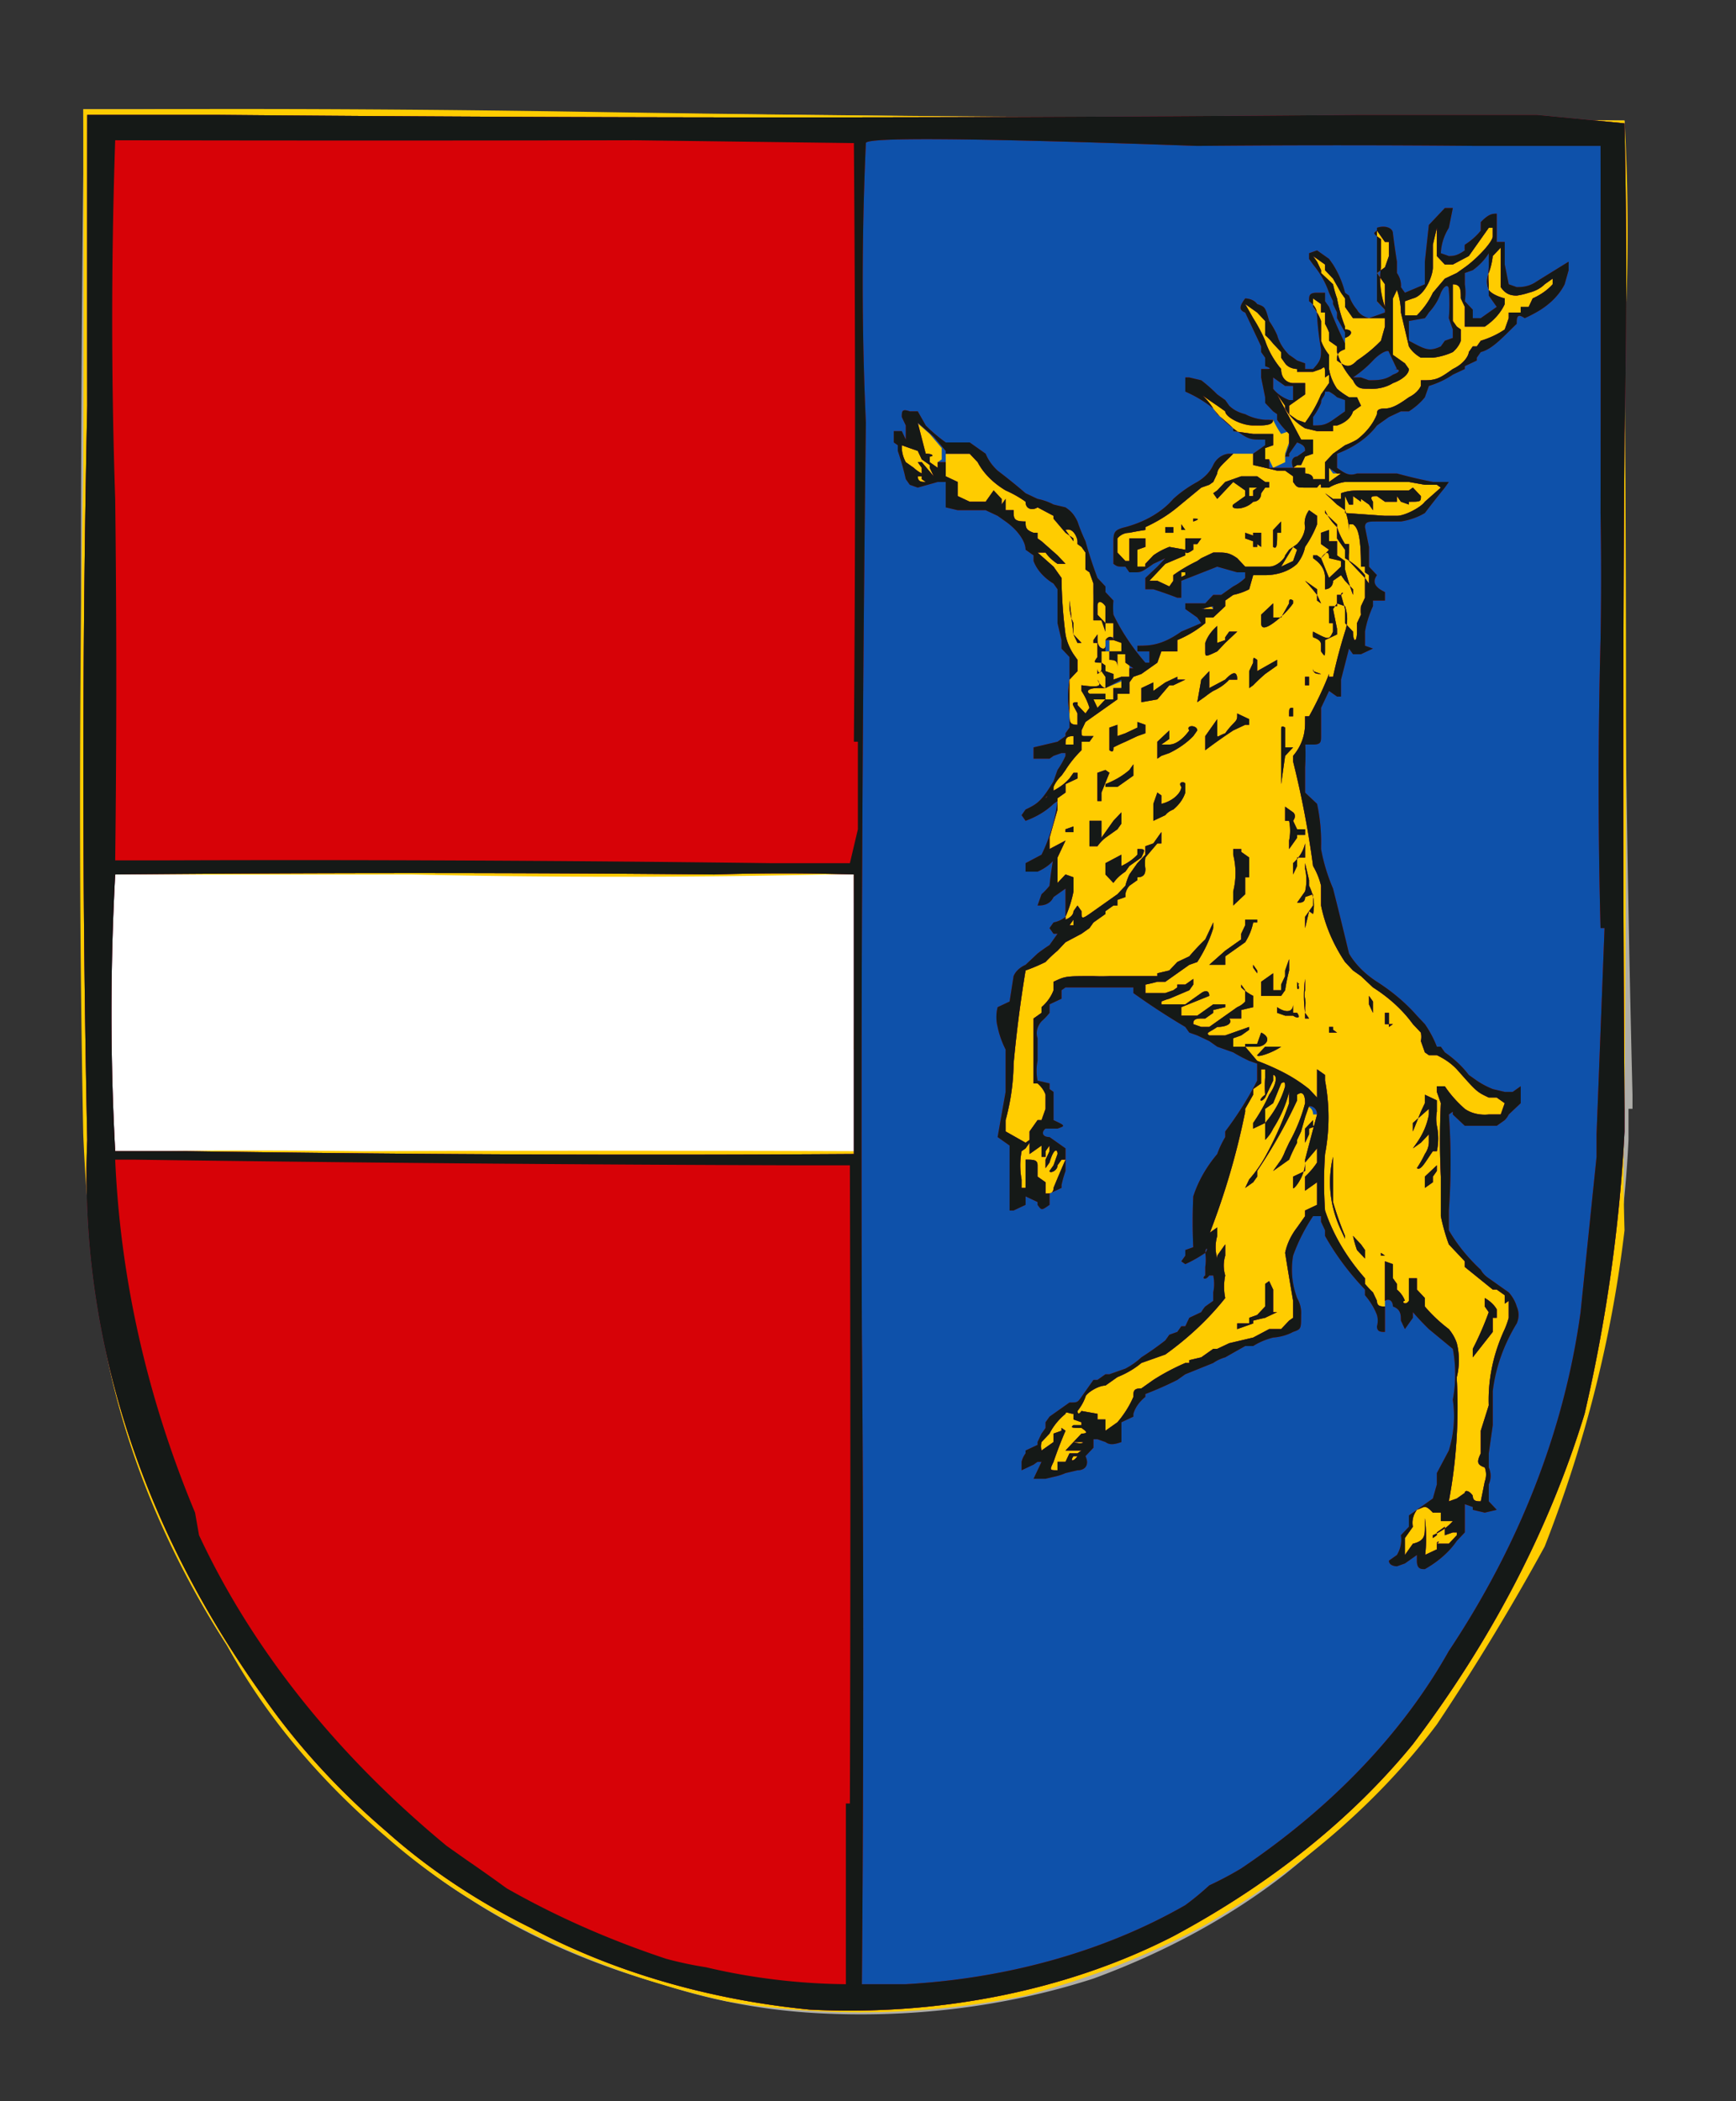 <svg xmlns="http://www.w3.org/2000/svg" width="646.938" height="782.906" xml:space="preserve"><rect width="100%" height="100%" fill="#333333" stroke="none"/><path style="fill:#aeada8" d="M.508.089H.497a.585.585 0 0 0-.14.022.54.54 0 0 0-.074.031.279.279 0 0 0-.046.033A.172.172 0 0 0 .2.223a.14.14 0 0 0-.012.072.112.112 0 0 0 .01.036.157.157 0 0 0 .03.048A.138.138 0 0 0 .251.4a.25.25 0 0 0 .067.04.342.342 0 0 0 .097.028 67.89 67.89 0 0 0 .038.005.991.991 0 0 0 .099.003 18.34 18.34 0 0 0 .287 0h.023V.463A5.943 5.943 0 0 0 .861.36 20.206 20.206 0 0 1 .858.09H.841A14.235 14.235 0 0 1 .513.088H.508zM.153.151v.001h.001zM.912.173s-.001 0 0 0h.001-.001zM.196.193v.001c0-.001 0-.001 0 0z" transform="matrix(0 -1052.1 -1488 0 739.313 947.6)"/><path style="fill:#fc0" d="M.508.09A1.014 1.014 0 0 1 .465.09a.607.607 0 0 0-.112.02.95.95 0 0 0-.063.027.233.233 0 0 0-.071.058.175.175 0 0 0-.025.045.146.146 0 0 0-.002.075A.177.177 0 0 0 .25.4a.243.243 0 0 0 .068.04.376.376 0 0 0 .118.032.93.93 0 0 0 .063.004 8.386 8.386 0 0 0 .233 0 25.09 25.09 0 0 1 .13 0V.461A3.83 3.83 0 0 0 .861.347 8.003 8.003 0 0 1 .859.153 9.575 9.575 0 0 1 .858.09a.979.979 0 0 0-.078 0 24.44 24.44 0 0 0-.272 0z" transform="matrix(0 -1052.1 -1488 0 739.313 947.6)"/><path style="fill:#a7975a" d="M.738.176z" transform="matrix(0 -1052.1 -1488 0 739.313 947.6)"/><path style="fill:#fff" d="M.529.283a4.221 4.221 0 0 1 .061 0h.001V.29a1.66 1.66 0 0 0 0 .104 18.187 18.187 0 0 0 0 .076 1.436 1.436 0 0 1-.098 0V.462a1.573 1.573 0 0 0 0-.056 11.815 11.815 0 0 0 0-.124H.53z" transform="matrix(0 -1052.1 -1488 0 739.313 947.6)"/><path style="fill:#a7975a" d="M.912.173h.001z" transform="matrix(0 -1052.1 -1488 0 739.313 947.6)"/><path d="M.508.09H.5a.795.795 0 0 0-.1.01.449.449 0 0 0-.117.043.229.229 0 0 0-.068.06.138.138 0 0 0-.026.091.15.15 0 0 0 .029.07A.172.172 0 0 0 .252.4.245.245 0 0 0 .3.431a.408.408 0 0 0 .197.044 8.688 8.688 0 0 0 .26 0 72.56 72.56 0 0 0 .103 0V.443A11.428 11.428 0 0 1 .86.156V.112L.857.09H.857a3.502 3.502 0 0 0-.11 0 23.208 23.208 0 0 1-.239 0zm.295.017L.8.11a.008.008 0 0 0-.003.004.013.013 0 0 0-.001.003c0 .002.001.003.003.004h.014L.81.123a.034.034 0 0 0-.006.001.01.01 0 0 1-.006 0C.796.123.795.12.795.12L.793.12a.019.019 0 0 0-.008.005V.13L.79.13h.002l.003.001C.798.131.8.131.8.133H.787L.785.132.784.131H.78a.01.01 0 0 0-.004.002.013.013 0 0 0-.002.005v.003a.01.01 0 0 0 .004.003l.012.002a.034.034 0 0 1 .008.001L.795.148H.775L.772.145.77.144C.768.144.766.146.765.148a.008.008 0 0 0-.002.006c0 .002 0 .003.003.004a.029.029 0 0 0 .01.004h.002L.78.164h.003a.03.03 0 0 1 .003.001H.79v.001h.003l.002.002H.792A.02.02 0 0 0 .787.166H.78A.02.02 0 0 1 .775.164L.77.164A.022.022 0 0 1 .763.162.02.02 0 0 1 .76.159V.157L.757.156.755.158A.007.007 0 0 0 .75.162v.001H.748v.002L.748.167.749.17a.018.018 0 0 0 .007.005h.001l.004.002A9.338 9.338 0 0 0 .745.171V.168H.74L.739.17.736.171v.001L.735.173s-.001 0 0 0V.17H.732C.73.17.73.17.733.17c0 0 0-.002-.002-.002-.001 0-.001 0 0 0L.731.165.734.165h.003L.74.163.743.16A.02.02 0 0 1 .745.157.022.022 0 0 1 .754.152c.001 0 .002 0 .002-.002S.758.146.76.144A.008.008 0 0 1 .764.141h.002V.14C.766.137.767.136.77.133.772.13.775.129.776.129L.778.128V.127L.78.126A.02.02 0 0 1 .784.12L.788.119H.79V.116h.002V.114L.795.113A.016.016 0 0 1 .8.108h.004zM.439.12.442.12l.002.002v.001L.452.13h.002L.46.134a.092.092 0 0 0 .01.002h.014A.38.38 0 0 0 .51.136l.004.001h.002L.516.135A.04.04 0 0 1 .508.13.007.007 0 0 1 .506.124V.121L.51.12l.002.002v.002c.002.003.002.003.01.008a.018.018 0 0 1 .005.005v.002l.001.001V.14l.004.001a.01.01 0 0 1 .003 0l.003.002a.045.045 0 0 1 .013.01l.004.003.002.002L.56.16H.56A.07.07 0 0 0 .58.166h.007a.032.032 0 0 1 .007.002.459.459 0 0 1 .037.005h.002C.638.17.643.17.645.17h.002V.169c-.001 0-.001 0 0 0A.155.155 0 0 1 .662.164L.666.164H.661V.163A.249.249 0 0 0 .677.16a.019.019 0 0 1 .009 0l.001.002-.002.001L.678.162H.676L.674.165H.671c-.003 0-.003 0-.001.001h.002c.001 0 .002 0 .003.002a.01.01 0 0 0 .002 0C.674.164.674.164.677.163H.68v.001h.006V.162h.004V.161c.001 0 .001-.001 0 0L.685.16H.68L.677.158c-.004 0-.004-.001 0-.001H.68L.683.156a.02.02 0 0 0 .003 0L.689.155h.008A.02.02 0 0 1 .703.16h.003L.71.162H.704L.702.16H.699A.15.15 0 0 1 .69.158H.687h.005L.695.16l.002.001-.002.002C.693.163.692.164.692.165h.004C.7.165.702.167.703.168h.001V.167L.703.166.706.164l.002.002h.004L.713.164H.709V.162h.006l.004.003h.001V.165A.02.02 0 0 1 .714.162H.714A.032.032 0 0 1 .708.16V.159h.004A.03.03 0 0 1 .72.16H.72l.002.002.004.003L.724.163H.724V.161L.726.161C.727.159.727.158.727.154v-.01L.728.143.725.141c-.002 0-.002 0-.002.003H.722l.001.002.002.001H.723V.15l.002.002c0 .001 0 .002-.002.001H.72l.002.001.002.002H.722h.001l.002.002H.722v.001L.725.16H.72L.719.16.718.15V.147C.718.145.721.141.723.14L.728.136l.001.001v.003L.73.144V.16a.009.009 0 0 1-.002.004v.002c.001 0 .002 0 0 .001V.17c0 .002 0 .002.002.003h.002l.002.002v.002a.332.332 0 0 1 .002.006H.74v.005C.737.19.735.192.733.192H.733L.73.193.729.194.728.196.721.202A.037.037 0 0 0 .714.21L.713.21a.052.052 0 0 1-.001.004C.712.216.71.217.71.217H.705L.702.215V.214H.71L.71.21H.707L.706.212H.7V.21h.001L.704.208A.017.017 0 0 0 .707.204L.706.2H.704L.701.205.695.209V.207L.693.204.695.203.697.2h.001v.001H.695v.002h.002A.04.04 0 0 0 .702.197L.703.196.705.193V.192c0-.002 0-.003-.002-.005L.7.185V.179C.7.177.703.175.704.175L.706.174.708.172A.012.012 0 0 1 .714.17.01.01 0 0 0 .72.169L.718.167H.715A.045.045 0 0 0 .707.17a.017.017 0 0 0-.006.002.01.01 0 0 0-.004.008v.003L.692.184A.013.013 0 0 0 .69.188L.688.19H.686L.682.193v.002H.68a.027.027 0 0 0-.006.007L.673.202H.67L.67.206.666.207.665.208.662.211.661.213.659.214H.655L.655.217.653.217.652.218.65.22.648.222.645.225.642.226C.64.226.64.226.64.225V.223L.638.224v.002H.635A.04.04 0 0 1 .628.23L.626.231a.013.013 0 0 1-.004.002H.62C.618.236.617.235.62.234A.016.016 0 0 1 .625.229L.627.228V.227H.625L.623.23H.62L.618.232H.614l-.01.002L.6.234H.6L.603.23h.003L.607.23.608.228H.606V.23H.603L.597.232H.588L.591.23.59.228H.585A.057.057 0 0 0 .576.23H.575S.576.228.578.228L.58.227.578.226c-.003 0-.003 0 0-.003L.58.221.582.219.584.217.587.215A.029.029 0 0 0 .591.214L.593.213.595.212.598.21h.003L.602.208.606.206H.602v.001L.597.21a.02.02 0 0 1-.004 0C.592.21.59.21.59.212H.589L.587.214a.007.007 0 0 1-.003.001H.583L.582.217.58.217.58.218.578.22.577.22.576.221.574.223.572.224.57.226.567.23.564.232A.042.042 0 0 1 .56.235.04.04 0 0 0 .557.24a.639.639 0 0 1-.033.003.11.11 0 0 0-.02.002H.5L.496.24.497.239H.5L.504.237V.236L.508.235h.005a.01.01 0 0 1 .004.002v.001H.54L.542.236h.002A.016.016 0 0 1 .55.233L.553.233C.555.23.555.23.555.223a.03.03 0 0 1 0-.004V.207h.001L.557.204.56.202.562.199A.077.077 0 0 0 .568.195L.571.194.574.193H.572A.058.058 0 0 0 .56.197L.559.199.553.205v.002A.03.03 0 0 0 .552.21H.549V.205L.55.203.551.202h.001V.2L.554.198H.552L.55.199.547.204a.012.012 0 0 1-.001.002H.545V.2L.549.196C.55.195.55.194.548.194L.544.201H.541V.197L.542.196.545.193V.19H.544L.543.193H.542L.54.195.54.196C.54.198.539.198.538.198L.537.196V.194L.542.189.544.187A.006.006 0 0 1 .546.185H.55l.002.001H.551A.013.013 0 0 1 .548.183H.544L.543.186H.54L.54.189C.538.188.537.19.537.192.535.194.535.195.534.194H.534V.19L.537.184c.002 0 .002 0 0 0L.536.184.534.186.533.188H.53V.185h.001V.182L.535.181C.533.178.53.18.53.182L.53.185.525.182A.053.053 0 0 0 .522.177.04.04 0 0 0 .515.169L.512.167H.51h.012L.52.165H.518a.098.098 0 0 0-.026 0 .203.203 0 0 1-.02 0 .08.08 0 0 1-.024-.01H.446A.035.035 0 0 1 .443.153L.44.152C.438.152.438.151.438.15h.016L.453.148H.448L.446.147H.444A.01.01 0 0 0 .44.145C.44.146.438.145.44.144H.448L.448.142H.444L.441.14H.438A.047.047 0 0 1 .43.134.018.018 0 0 0 .425.132a.035.035 0 0 0-.012 0H.412a.253.253 0 0 0-.043.002L.37.132.372.13C.373.13.373.129.371.128.369.128.369.127.369.126L.376.125a.01.01 0 0 1 .005 0c.001.002.002.002.005.001h.008L.403.124A.08.08 0 0 0 .43.12.04.04 0 0 1 .434.119H.44zM.434.123H.429L.42.128h.003A.136.136 0 0 1 .436.124l.002.001h.003A.01.01 0 0 0 .437.122H.434zM.47.136v.001h.004H.47zm.016.001L.484.138H.482L.48.14h.004L.488.137H.49.486zm.007.001C.489.14.486.141.487.142A.045.045 0 0 1 .492.14.01.01 0 0 1 .496.139h.003L.496.141.494.143.496.142a.031.031 0 0 1 .01-.003H.51.508L.503.143.5.143.507.141.51.14h.005-.002L.511.137H.507a.02.02 0 0 1-.005 0 .03.03 0 0 0-.009 0zm.045.01V.15L.542.15V.149H.537zM.456.15l.001.001H.46.456zm.086.003.003.001h.003L.546.153H.542zM.455.155l.003.002a.057.057 0 0 0 .005.001h.005c.001 0 .001 0 0 0H.463L.46.156.458.155H.455zm.09.002H.55.544zM.462.16l.003.001a.054.054 0 0 0 .026.002H.475A.15.15 0 0 1 .463.16zm.073.002v.002h.002V.163H.536zM.56.165zm.127.001.003.001A.08.08 0 0 1 .695.17L.692.167H.688zm-.025 0c0 .001 0 .002.002.002H.67L.666.168H.663zM.54.169.542.17a.063.063 0 0 0 .012 0h.003H.55a.01.01 0 0 1-.003 0 .01.01 0 0 0-.003 0H.54zm.038 0L.572.17h.004L.58.168h.004L.583.17C.581.17.581.171.581.172L.585.17A.025.025 0 0 1 .593.17h.002L.589.169H.587a.021.021 0 0 0-.01-.001zm.08 0V.17h.003V.169H.658zM.542.172C.54.171.54.172.541.173v.002l.001.002h.002C.542.175.542.173.545.173V.173H.542V.171H.542zm.055 0H.594L.591.173h.004A.015.015 0 0 1 .602.17h.003v.002H.604L.6.174h.003a.024.024 0 0 1 .007 0s.001 0 0 0v.001h.005c.003 0 .003 0 0 0L.613.173C.613.173.612.172.61.173L.607.172V.17h-.01zm.056 0h.002-.002zm-.1 0C.55.171.55.172.551.172h.001c.001 0 0-.001 0 0zM.55.172zm.097 0v.002C.65.174.65.174.65.173H.647zm-.09.002A.094.094 0 0 1 .55.175L.548.176V.18c.001 0 .001 0 0 0v.001h.005L.556.178H.55V.176L.552.176.555.175h.002L.561.174H.557zm.13-.001A.028.028 0 0 0 .68.178C.678.18.678.181.68.181h.003L.687.178H.682V.176L.687.174c.001 0 .002 0 .001-.001H.686zm-.051 0L.633.175l-.01.001h.019c.001 0 .002 0 .001-.001H.636zm.078 0H.71h.007-.004zM.546.176c.001 0 .001 0 0 0zm-.016 0C.528.178.526.182.527.182L.53.18.53.178V.177zm.135.001L.662.18a.06.06 0 0 1-.004.003L.657.184h.006L.666.183c.002 0 .002 0 .001-.001H.663L.667.177.67.177H.665zm.047 0c-.004 0-.006 0-.005.001h.006L.716.176H.712zM.542.18v.001h.006-.006zm.168 0H.707h.006H.71zm.018 0L.726.181C.724.181.723.182.723.183.72.185.72.189.722.188L.725.185h.002L.73.188.727.19.724.192l.002.001.001-.001L.73.19.732.186V.182L.73.18.73.179H.728zm0 .002v.002H.725V.183h.002zm-.173 0h.001l.002.001h.001L.557.182H.555zm.153 0H.707v.001h.005V.181H.707zM.574.183a.026.026 0 0 0-.007.002L.562.19.559.19v.004L.564.19.568.186H.57L.573.185h.002V.182H.574zM.59.185H.584L.58.188h.005a.037.037 0 0 1 .013 0H.6V.186H.599L.597.184H.59zm.12 0c-.002 0-.002 0 0 0h.002L.711.183H.709zm-.066 0L.642.188a.14.14 0 0 1-.007.007H.64L.646.192H.641c-.002 0-.001 0 0-.002C.645.188.645.187.647.187h.001L.646.184H.644zM.71.187v.001h.002-.002zm-.033 0L.673.19V.19L.67.192C.668.195.668.195.67.195h.003A.015.015 0 0 0 .679.192H.673L.674.19.675.19.677.189V.187H.676zM.66.189a.013.013 0 0 0-.004.004.023.023 0 0 1-.002.002L.652.197.66.196.663.194H.657L.66.19C.663.188.663.187.66.187zm.048.008v.001L.706.198C.704.2.705.2.706.2H.71L.71.196H.71zM.64.198a.023.023 0 0 0-.006.006L.633.206.632.207h.006L.642.204H.639L.637.206V.204C.637.202.64.2.642.199.644.2.644.197.642.197L.64.198zm.076 0h.001c0-.001 0-.002-.001 0zM.62.2a.014.014 0 0 0-.006.003.005.005 0 0 1-.002.002L.61.208h.006L.62.207.619.206H.616C.617.203.62.201.622.201.624.202.624.2.623.2H.62zm.093 0 .002.001V.201H.713zM.66.2.658.203v.001L.653.207.652.211h.005L.659.208H.66L.661.208H.656V.208L.659.205.661.202H.66zm.052.002v.003h.002V.203H.712zM.71.208h.002H.71zM.64.212.638.215a.041.041 0 0 1-.002.003c-.001 0-.002 0-.001.001h.008L.644.217V.217H.64L.641.215.643.212h.002L.644.21H.641zm-.044 0H.596L.594.214.592.215a.013.013 0 0 1-.004.003L.591.22h.004L.598.216H.592h.002A.014.014 0 0 1 .598.212H.6C.6.21.6.21.597.211zm.029.002L.622.217V.22h.001A.02.02 0 0 1 .628.214L.63.213H.626zM.611.216H.609L.607.217.604.22a.014.014 0 0 1-.003.002v.002H.61L.61.221H.604L.61.218.613.216H.61zm.016.003L.62.221H.617v.001H.627L.628.22c.001 0 .002 0 0 0H.628zM.82.124.816.126.81.129.807.133v.002L.81.137H.82L.814.138H.806C.803.138.796.14.795.143L.794.145H.789V.142A.03.03 0 0 1 .797.138L.802.135.804.132.806.13C.809.127.815.123.817.123H.82zM.358.133.357.135H.355L.36.135H.36.36L.358.137.357.137.356.138h.001A.015.015 0 0 1 .362.133v.001a.134.134 0 0 0 0 .002A2.41 2.41 0 0 0 .365.136v.002C.368.14.367.14.366.142A.01.01 0 0 1 .36.143L.356.145H.35L.352.144.354.143C.355.14.357.14.36.14h.003V.14a.078.078 0 0 0-.014 0H.348L.35.14.352.137h.002c.001 0 .001-.001 0 0V.134L.357.132h.001zm.151.002H.507h.002zm.293.013zM.8.15l.004.002h-.01L.791.15H.8zm.015 0 .004.002H.804L.806.15.81.149h.005zm-.027 0v.008l.004.002a.02.02 0 0 1 .002 0L.795.16l.002.001.005.002.003.002h.002L.81.168.808.167.805.166H.804L.8.163A.054.054 0 0 1 .795.162.07.07 0 0 1 .785.16H.784c0-.002-.002-.002-.003 0H.777C.776.162.775.162.773.162.771.16.77.159.773.157A.042.042 0 0 1 .78.151L.785.15h.002zm-.09.005h.002L.7.156c.012 0 .014.001.015.002v.001H.705a.02.02 0 0 1-.003 0L.696.155.694.154h.003zm.035.008.002.001H.73L.733.161zm-.03 0c.003.001.002.002 0 .003L.696.164.7.161h.002zM.506.168c.002 0 .003.001.003.002L.505.17.5.171.497.172H.496A.066.066 0 0 1 .49.174L.489.175.486.178.49.176A.024.024 0 0 1 .493.175L.496.174A.076.076 0 0 1 .51.17C.511.17.515.17.513.172H.511a.209.209 0 0 0-.025.01H.484L.482.183.48.185.483.184A.049.049 0 0 1 .491.18.153.153 0 0 1 .51.174h.005-.001a.054.054 0 0 0-.013.004.015.015 0 0 0-.004.002H.497L.503.18A.041.041 0 0 1 .516.175c.001 0 .002 0 .001.001L.51.178.508.18.505.18H.503L.501.183.499.183h.004a.072.072 0 0 1 .01-.004C.517.177.52.177.52.178H.518L.512.18C.51.181.511.182.513.18a.059.059 0 0 0 .006 0h.003v.001H.517L.515.183H.513L.508.185H.507A.35.35 0 0 0 .46.195L.464.194.466.192H.463a.02.02 0 0 1-.008 0h.001L.46.19H.456A.017.017 0 0 1 .449.19a.028.028 0 0 1-.008 0 .094.094 0 0 0-.02.015L.418.211a.022.022 0 0 0-.005.006L.41.22C.41.222.407.225.406.225a.02.02 0 0 0-.005.002s-.002 0 0-.001L.4.222.398.222V.22H.393h.001L.397.217A.04.04 0 0 1 .406.213c.002 0 .003 0 .003-.002L.412.208V.208A.054.054 0 0 0 .418.2V.199h.001L.42.196V.196L.423.193V.192L.425.189.426.186.427.183.43.179V.176L.433.174.434.173H.44a2.231 2.231 0 0 0 .017.002.027.027 0 0 0 .009-.003L.47.17h.002L.474.167H.483.482L.479.17.484.17A.027.027 0 0 1 .489.167h.005L.489.17C.484.17.479.173.48.173h.004L.486.17.49.17A2.438 2.438 0 0 0 .506.167zm-.004 0L.501.169H.499L.496.17H.494L.495.17.501.17.504.168H.502zm-.066.01L.434.18a.061.061 0 0 1-.001.003L.432.183.43.187h.002V.184h.002L.435.182V.182L.438.18h.008L.447.179.444.178H.436zM.767.165C.771.165.771.165.77.166L.769.168v.004H.77s0 .002.002.003l.002.001h.002l.003.002A.02.02 0 0 1 .782.18L.786.18h.001L.79.182l.003.003L.788.183A.066.066 0 0 0 .78.18.036.036 0 0 1 .77.176C.766.176.765.174.765.173V.17H.761L.757.174H.754L.752.172.751.17a.053.053 0 0 1 .01-.004V.166L.765.164h.003zm-.06.008L.7.176.702.173.706.172zm.04.003a.035.035 0 0 0 .005.002v.001C.751.178.75.179.75.181c0 .003.003.007.005.008l.002.002a.204.204 0 0 0 .007.007L.761.196A.022.022 0 0 0 .756.193L.754.192A.128.128 0 0 0 .749.188H.748L.747.183V.178H.743L.742.18.738.18V.179L.735.178.737.175H.74L.744.174h.004zm-.06.018L.684.196V.193h.001zM.4.202zm.264.012h.002l.001.001h.002v.002H.664c.002 0 .003 0 .003.002H.67v.002H.666L.665.22H.663L.662.218.66.218.661.216c.001 0 .001 0 0 0V.214L.663.214h.001zM.66.215.657.22v.002c0 .002-.001.003-.002.002V.22H.653V.218L.657.218V.216H.66zm.014.002c.001 0 .002.001 0 .002H.67V.216h.003zM.68.218V.22H.674V.218H.68zM.66.22h.001l.002.001-.001.001H.66C.657.221.657.22.657.22H.66zm.023 0h.003c.002.001.002.002 0 .002H.683L.68.22V.22h.003zM.653.22v.003L.65.222.653.22v.001zm.022 0h.002l.004.001v.002L.684.223h.002a.241.241 0 0 1 .005 0h.003l.004.001.001.001h.006l.002.001.001.001h.001C.71.227.714.228.713.23L.709.228H.706.71L.712.23l.005.003h.001l.003.004C.72.238.72.24.723.24a.027.027 0 0 1 .004.005.024.024 0 0 0 .01.007L.74.254V.26H.732L.73.257H.725L.723.254V.25L.727.248.724.246H.722L.724.245H.72V.243C.717.243.716.243.716.24.714.24.713.24.712.238L.712.237H.71L.709.236.704.232.701.23v.002a.014.014 0 0 0 .004.003v.002L.7.233.696.231A.236.236 0 0 1 .676.23.024.024 0 0 1 .669.228L.667.227H.663L.66.229a.05.05 0 0 1-.012 0c-.003 0-.004 0-.004-.002h.004c.003.001.004.002.004 0H.651L.648.225.65.224a.028.028 0 0 1 .006.002h.002C.657.221.658.221.66.222h.004c-.002 0-.002-.001 0-.001h.002c0 .002 0 .002.002.001h.005v.001h.001L.676.222H.674C.671.222.67.22.672.22h.003zM.673.227l.003.001.012.001H.686A.02.02 0 0 1 .68.228H.676L.673.226zm.031 0h.001zM.396.225v.001h.001l.001.002H.4C.4.229.401.23.4.23a.022.022 0 0 1-.007.004L.39.236a.008.008 0 0 1-.003 0V.236L.39.233h.003L.394.231h.001L.394.23a.191.191 0 0 1-.011.003C.38.234.38.234.38.232h.003V.23L.386.229.386.227.387.226V.23L.39.228C.389.226.39.225.39.226v.002L.393.226c0-.002.001-.001.002 0 0 .002 0 .003.001.002V.225h.001zM.385.228c-.002.001-.002 0 0-.001zm.19 0L.573.229V.228h.002zm.065 0C.64.23.639.23.637.23V.228H.64zM.49.231.488.232C.486.232.485.234.486.234L.488.233.492.232c.002 0 .002.001-.003.002L.487.235H.49L.493.234h.002L.493.235H.491v.001h.004L.492.239h.005-.001L.494.24.493.241a.038.038 0 0 1-.01 0H.48L.48.24h.01C.49.238.49.237.488.237H.484L.482.235H.478c0-.001 0-.002.002-.002A.559.559 0 0 0 .49.23zM.714.23s.001 0 0 0zM.616.232zm.2.011zM.738.261h.004l.005.003.005.004L.74.265C.74.263.739.263.739.264H.737L.735.262h.002zM.736.264l.002.002.003.001a.16.16 0 0 0 .002.004H.742A.015.015 0 0 1 .737.27L.735.268A.01.01 0 0 1 .733.266h.002l.002.001V.266L.732.263l.003.001zM.732.266v.001C.73.267.73.266.73.265l.001.001zM.557.283h.034a.392.392 0 0 1 0 .035 5.687 5.687 0 0 1 0 .15 1.286 1.286 0 0 1-.098 0V.45A5.457 5.457 0 0 1 .492.283h.065z" style="fill:#0e51aa" transform="matrix(0 -1052.1 -1488 0 739.313 947.6)"/><path d="M.508.09H.5a.795.795 0 0 0-.1.01.449.449 0 0 0-.117.043.229.229 0 0 0-.068.06.138.138 0 0 0-.026.091.15.15 0 0 0 .029.07A.172.172 0 0 0 .252.4.245.245 0 0 0 .3.431a.408.408 0 0 0 .197.044 8.688 8.688 0 0 0 .26 0 72.56 72.56 0 0 0 .103 0V.443A11.428 11.428 0 0 1 .86.156V.112L.857.09H.857a3.502 3.502 0 0 0-.11 0 23.208 23.208 0 0 1-.239 0zm.064.006a2.717 2.717 0 0 0 .102 0 1.744 1.744 0 0 1 .045 0 63.18 63.18 0 0 1 .13 0v.031a2.682 2.682 0 0 1 0 .07C.852.257.852.28.85.28a1.546 1.546 0 0 1-.099 0 29.397 29.397 0 0 1-.323.001 19.4 19.4 0 0 0-.23 0V.27A.127.127 0 0 1 .226.2.083.083 0 0 1 .233.194.081.081 0 0 1 .239.186.217.217 0 0 1 .316.134a.365.365 0 0 1 .12-.033A68.321 68.321 0 0 0 .491.097h.008L.572.095zm.233.008L.8.105a.022.022 0 0 0-.009.006.03.03 0 0 0-.003.004C.79.117.788.117.786.117.782.12.777.123.776.126L.774.127H.773L.771.13H.77L.768.133a.02.02 0 0 0-.004.006L.76.14a.02.02 0 0 0-.005.004v.002L.753.149.75.152a.024.024 0 0 0-.01.01H.735C.733.16.732.159.733.157v-.01A.096.096 0 0 1 .73.138V.134L.728.135A.33.33 0 0 1 .719.14a.014.014 0 0 0-.003.006v.006c0 .002 0 .003-.002.003L.707.154H.7L.697.152C.695.153.693.153.691.15H.688v.003H.686a.048.048 0 0 1-.009.002H.672L.671.153.669.156v.002l.002.001L.66.161H.654v.001l.002.002L.65.166H.64c-.002 0-.003 0-.003.002V.17H.638a.097.097 0 0 0-.009 0L.621.17H.62L.616.167A.09.09 0 0 0 .601.166H.6A.086.086 0 0 1 .586.163 2.47 2.47 0 0 0 .563.159a.028.028 0 0 1-.01-.007.056.056 0 0 0-.012-.01L.538.14A.045.045 0 0 0 .53.137V.136L.528.135A.033.033 0 0 0 .52.129L.518.127A.02.02 0 0 1 .515.123L.514.12V.118L.516.116H.51L.506.119A.008.008 0 0 0 .504.12L.502.122V.13l.004.003h.001L.506.134a.33.33 0 0 0-.034 0H.465A.062.062 0 0 1 .451.126.008.008 0 0 1 .448.124L.443.119A.015.015 0 0 0 .438.117a.01.01 0 0 0-.006 0 .077.077 0 0 1-.024.006H.396l-.01.001H.381a.01.01 0 0 0-.006 0H.369L.366.122.365.125l.001.003h.001L.368.13h-.01L.355.132a.029.029 0 0 0-.01.008V.14c0 .001 0 .002.003.002H.35L.347.145.346.147s0 .002.002.002L.35.147A.014.014 0 0 1 .357.146L.36.144h.004L.37.138.375.137h.004L.387.134A.057.057 0 0 1 .405.133a.068.068 0 0 1 .018 0L.43.139a.09.09 0 0 0 .006.004H.434L.43.145l.003.001c.002 0 .004 0 .005.002.002 0 .003.001.002.002H.437L.43.15H.429c0 .001 0 .002.002.002a.01.01 0 0 1 .004 0 .027.027 0 0 1 .007.003h.002a.1.1 0 0 0 .019.01h.002l.003.001H.47v.002a.077.077 0 0 1-.014.005.04.04 0 0 1-.015-.001.014.014 0 0 0-.006-.001C.43.171.43.171.429.173a.01.01 0 0 0-.002.005.015.015 0 0 1-.003.005v.002L.42.19V.19a.009.009 0 0 1-.002.003L.414.2.412.202A.078.078 0 0 0 .407.21L.406.21A.013.013 0 0 1 .4.213H.399L.397.216.396.216H.39C.389.218.389.219.39.22V.22l.001.002v.001H.388L.385.225C.382.224.38.225.38.227L.379.23a.012.012 0 0 0-.001.002L.377.235v.003L.38.237.383.236v.001L.382.238.38.241h.003A.01.01 0 0 0 .386.24h.001L.389.237H.39L.393.236A.05.05 0 0 1 .395.235h.002L.399.234.4.233.404.229c0-.002 0-.002.002-.003L.41.224.412.223V.222L.414.22.414.219.416.215A.02.02 0 0 1 .42.211.083.083 0 0 1 .426.205L.428.204.429.202.431.201V.2L.434.199.436.196A.012.012 0 0 0 .438.195L.44.193h.003a.02.02 0 0 1 .006 0v.001C.447.195.448.196.449.195h.003a.023.023 0 0 1 .005 0c.002-.001.002 0 0 0A.033.033 0 0 0 .453.2V.2l.001.001L.456.2h.002L.459.198A.274.274 0 0 0 .477.198.052.052 0 0 0 .492.192.042.042 0 0 0 .498.19H.5A.134.134 0 0 1 .518.182h.006l.001.002a.039.039 0 0 0 .003.004L.529.19.53.192l.002.002.002.003.001.002L.537.2a.185.185 0 0 0 .012.013h.002V.23L.55.231H.547L.545.234H.542a.021.021 0 0 0-.003.002.008.008 0 0 1-.006.001H.525a.025.025 0 0 1-.007 0L.517.234.515.234.514.233h-.01C.502.23.502.23.501.232v.003C.5.236.498.236.498.234L.494.23.486.23a.053.053 0 0 1-.005.001H.48L.478.234H.476L.474.234C.472.236.472.236.474.237h.001L.477.24H.474L.472.243v.001h.023l.003.003.008-.001.008-.001H.529a.042.042 0 0 0 .008.002.02.02 0 0 0 .007 0L.546.244.555.243A.007.007 0 0 0 .559.24L.563.237A.046.046 0 0 0 .566.234L.57.232v.001l.002.001.002-.001A.006.006 0 0 1 .576.23L.586.23V.23L.583.233C.58.234.58.236.58.237L.584.236A.023.023 0 0 1 .587.234a.175.175 0 0 0 .01-.001H.596a.012.012 0 0 0-.004.004V.24h.003L.598.236A.078.078 0 0 1 .617.232L.616.233A.02.02 0 0 0 .61.24V.24l.002.001L.614.24C.616.237.617.236.624.233L.628.232A.035.035 0 0 1 .633.23h.001v.001L.633.233.632.234v.004h.004L.638.232.64.23.641.23.643.229H.668l.003.002h.003L.68.232h.012l.002.001a.016.016 0 0 0 .008.005h.002L.706.24c.003 0 .007.002.01.005l.002.002L.72.25.72.25v.007L.721.26H.73v.002L.728.267l.001.002.002.001a.127.127 0 0 1 .01.002h.002l.001.001h.004V.271L.745.27H.75l.003.001c.002 0 .003 0 .002-.002V.267L.75.265A.046.046 0 0 1 .744.26V.254L.74.25A.018.018 0 0 1 .734.247.163.163 0 0 0 .726.24L.724.237A.012.012 0 0 0 .722.233L.721.23C.72.229.719.228.716.227A.08.08 0 0 1 .709.225.202.202 0 0 1 .696.222L.693.22H.691L.688.218A.038.038 0 0 1 .683.218.085.085 0 0 1 .666.21V.209H.67L.67.212h.002s.001 0 0 0c0-.003 0-.006.005-.011L.68.196l.002.001L.685.2h.002V.195L.69.193.69.191.691.19.693.188A.013.013 0 0 1 .696.185c0-.001 0-.001 0 0h.002v.002L.7.192.695.201H.689v.001a.092.092 0 0 1 .003.006V.21h.004L.7.207.703.205.701.208C.698.211.698.211.698.213v.001L.7.215C.7.217.7.217.701.218h.007c.004 0 .005 0 .006-.003a.024.024 0 0 1 .01-.012A.033.033 0 0 0 .73.197.013.013 0 0 1 .736.193C.739.192.74.19.74.189V.183L.743.18h.002v.001c0 .002 0 .003.002.005a.034.034 0 0 0 .009.007A.03.03 0 0 1 .762.2L.764.2.767.2V.199L.766.196A.047.047 0 0 0 .761.192L.759.19.757.189A.008.008 0 0 1 .754.185.01.01 0 0 1 .752.18V.178C.75.178.75.18.75.183.75.186.753.19.755.19l.002.002a.204.204 0 0 0 .007.007L.761.196A.022.022 0 0 0 .756.193L.754.192A.128.128 0 0 0 .749.188H.748L.747.183V.178H.743L.742.18.738.18V.179H.735V.173C.739.174.739.172.739.172L.741.17c.001 0 .002 0 .003.002L.74.174H.739v.001L.743.174h.004a.037.037 0 0 0 .005.003h.002l.001.001.003.002H.76l.007.001H.77V.18c0-.001 0-.002.001 0h.003l.002.001h.002L.79.185c.001.002.003.001.005 0 0 0 0-.002-.002-.003C.792.18.792.18.787.179A.036.036 0 0 0 .782.177.018.018 0 0 1 .775.174.04.04 0 0 0 .773.172L.772.17.77.17V.168C.773.166.774.166.777.166a.142.142 0 0 0 .012.001c.001 0 .003 0 .005.002.002 0 .003 0 .003-.002V.165H.794L.792.164A.207.207 0 0 1 .779.16L.782.16h.001l.005.002H.79l.003.001h.001l.003.001a.036.036 0 0 1 .01.004l.002.001h.002L.812.167.809.164.807.163A.042.042 0 0 0 .797.16L.796.159A.017.017 0 0 1 .791.157.005.005 0 0 1 .788.154L.79.15h.002a.042.042 0 0 0 .014.001h.01c.002.002.002.002.003.001H.82C.821.15.82.148.818.148a.354.354 0 0 1-.01-.001L.804.147A.01.01 0 0 0 .799.146L.797.145.8.14.808.14.821.139.827.135V.133L.82.134a.024.024 0 0 1-.009.002L.81.134C.81.133.81.132.812.13A.012.012 0 0 0 .814.13.02.02 0 0 1 .819.126h.003C.825.124.825.123.825.122h-.01V.12H.807L.8.119.799.117c0-.001 0-.003.002-.005A1.853 1.853 0 0 0 .808.104H.805zM.803.107.8.11a.008.008 0 0 0-.003.004.013.013 0 0 0-.001.003c0 .002.001.003.003.004h.014L.81.123a.034.034 0 0 0-.006.001.01.01 0 0 1-.006 0C.796.123.795.12.795.12L.793.12a.019.019 0 0 0-.008.005V.13L.79.13h.002l.003.001C.798.131.8.131.8.133H.787L.785.132.784.131H.78a.01.01 0 0 0-.004.002.013.013 0 0 0-.002.005v.003a.01.01 0 0 0 .004.003l.012.002a.034.034 0 0 1 .008.001L.795.148H.775L.772.145.77.144C.768.144.766.146.765.148a.008.008 0 0 0-.002.006c0 .002 0 .003.003.004a.029.029 0 0 0 .01.004h.002L.78.164h.003a.03.03 0 0 1 .003.001H.79v.001h.003l.002.002H.792A.02.02 0 0 0 .787.166H.78A.02.02 0 0 1 .775.164L.77.164A.022.022 0 0 1 .763.162.02.02 0 0 1 .76.159V.157L.757.156.755.158A.007.007 0 0 0 .75.162v.001H.748v.002L.748.167.749.17a.018.018 0 0 0 .007.005h.001l.004.002A9.338 9.338 0 0 0 .745.171V.168H.74L.739.17.736.171v.001L.735.173s-.001 0 0 0V.17H.732C.73.17.73.17.733.17c0 0 0-.002-.002-.002-.001 0-.001 0 0 0L.731.165.734.165h.003L.74.163.743.16A.02.02 0 0 1 .745.157.022.022 0 0 1 .754.152c.001 0 .002 0 .002-.002S.758.146.76.144A.008.008 0 0 1 .764.141h.002V.14C.766.137.767.136.77.133.772.13.775.129.776.129L.778.128V.127L.78.126A.02.02 0 0 1 .784.12L.788.119H.79V.116h.002V.114L.795.113A.016.016 0 0 1 .8.108h.004zM.439.12.442.12l.002.002v.001L.452.13h.002L.46.134a.092.092 0 0 0 .01.002h.014A.38.38 0 0 0 .51.136l.004.001h.002L.516.135A.04.04 0 0 1 .508.13.007.007 0 0 1 .506.124V.121L.51.12l.002.002v.002c.002.003.002.003.01.008a.018.018 0 0 1 .005.005v.002l.001.001V.14l.004.001a.01.01 0 0 1 .003 0l.003.002a.045.045 0 0 1 .013.01l.004.003.002.002L.56.16H.56A.07.07 0 0 0 .58.166h.007a.032.032 0 0 1 .007.002.459.459 0 0 1 .037.005h.002C.638.17.643.17.645.17h.002V.169c-.001 0-.001 0 0 0A.155.155 0 0 1 .662.164L.666.164H.661V.163A.249.249 0 0 0 .677.16a.019.019 0 0 1 .009 0l.001.002-.002.001L.678.162H.676L.674.165H.671c-.003 0-.003 0-.001.001h.002c.001 0 .002 0 .003.002a.01.01 0 0 0 .002 0C.674.164.674.164.677.163H.68v.001h.006V.162h.004V.161c.001 0 .001-.001 0 0L.685.16H.68L.677.158c-.004 0-.004-.001 0-.001H.68L.683.156a.02.02 0 0 0 .003 0L.689.155h.008A.02.02 0 0 1 .703.16h.003L.71.162H.704L.702.16H.699A.15.15 0 0 1 .69.158H.687h.005L.695.16l.002.001-.002.002C.693.163.692.164.692.165h.004C.7.165.702.167.703.168h.001V.167L.703.166.706.164l.002.002h.004L.713.164H.709V.162h.006l.004.003h.001V.165A.02.02 0 0 1 .714.162H.714A.032.032 0 0 1 .708.16V.159h.004A.03.03 0 0 1 .72.16H.72l.002.002.004.003L.724.163H.724V.161L.726.161C.727.159.727.158.727.154v-.01L.728.143.725.141c-.002 0-.002 0-.002.003H.722l.001.002.002.001H.723V.15l.002.002c0 .001 0 .002-.002.001H.72l.002.001.002.002H.722h.001l.002.002H.722v.001L.725.16H.72L.719.16.718.15V.147C.718.145.721.141.723.14L.728.136l.001.001v.003L.73.144V.16a.009.009 0 0 1-.002.004v.002c.001 0 .002 0 0 .001V.17c0 .002 0 .002.002.003h.002l.002.002v.002a.332.332 0 0 1 .002.006H.74v.005C.737.19.735.192.733.192H.733L.73.193.729.194.728.196.721.202A.037.037 0 0 0 .714.21L.713.21a.052.052 0 0 1-.001.004C.712.216.71.217.71.217H.705L.702.215V.214H.71L.71.21H.707L.706.212H.7V.21h.001L.704.208A.017.017 0 0 0 .707.204L.706.2H.704L.701.205.695.209V.207L.693.204.695.203.697.2h.001v.001H.695v.002h.002A.04.04 0 0 0 .702.197L.703.196.705.193V.192c0-.002 0-.003-.002-.005L.7.185V.179C.7.177.703.175.704.175L.706.174.708.172A.012.012 0 0 1 .714.17.01.01 0 0 0 .72.169L.718.167H.715A.045.045 0 0 0 .707.17a.017.017 0 0 0-.006.002.01.01 0 0 0-.004.008v.003L.692.184A.013.013 0 0 0 .69.188L.688.19H.686L.682.193v.002H.68a.027.027 0 0 0-.006.007L.673.202H.67L.67.206.666.207.665.208.662.211.661.213.659.214H.655L.655.217.653.217.652.218.65.22.648.222.645.225.642.226C.64.226.64.226.64.225V.223L.638.224v.002H.635A.04.04 0 0 1 .628.23L.626.231a.013.013 0 0 1-.004.002H.62C.618.236.617.235.62.234A.016.016 0 0 1 .625.229L.627.228V.227H.625L.623.23H.62L.618.232H.614l-.01.002L.6.234H.6L.603.23h.003L.607.23.608.228H.606V.23H.603L.597.232H.588L.591.23.59.228H.585A.057.057 0 0 0 .576.23H.575S.576.228.578.228L.58.227.578.226c-.003 0-.003 0 0-.003L.58.221.582.219.584.217.587.215A.029.029 0 0 0 .591.214L.593.213.595.212.598.21h.003L.602.208.606.206H.602v.001L.597.21a.02.02 0 0 1-.004 0C.592.21.59.21.59.212H.589L.587.214a.007.007 0 0 1-.003.001H.583L.582.217.58.217.58.218.578.22.577.22.576.221.574.223.572.224.57.226.567.23.564.232A.042.042 0 0 1 .56.235.04.04 0 0 0 .557.24a.639.639 0 0 1-.033.003.11.11 0 0 0-.02.002H.5L.496.24.497.239H.5L.504.237V.236L.508.235h.005a.01.01 0 0 1 .004.002v.001H.54L.542.236h.002A.016.016 0 0 1 .55.233L.553.233C.555.23.555.23.555.223a.03.03 0 0 1 0-.004V.207h.001L.557.204.56.202.562.199A.077.077 0 0 0 .568.195L.571.194.574.193H.572A.058.058 0 0 0 .56.197L.559.199.553.205v.002A.03.03 0 0 0 .552.21H.549V.205L.55.203.551.202h.001V.2L.554.198H.552L.55.199.547.204a.012.012 0 0 1-.001.002H.545V.2L.549.196C.55.195.55.194.548.194L.544.201H.541V.197L.542.196.545.193V.19H.544L.543.193H.542L.54.195.54.196C.54.198.539.198.538.198L.537.196V.194L.542.189.544.187A.006.006 0 0 1 .546.185H.55l.002.001H.551A.013.013 0 0 1 .548.183H.544L.543.186H.54L.54.189C.538.188.537.19.537.192.535.194.535.195.534.194H.534V.19L.537.184c.002 0 .002 0 0 0L.536.184.534.186.533.188H.53V.185h.001V.182L.535.181C.533.178.53.18.53.182L.53.185.525.182A.053.053 0 0 0 .522.177.04.04 0 0 0 .515.169L.512.167H.51h.012L.52.165H.518a.098.098 0 0 0-.026 0 .203.203 0 0 1-.02 0 .08.08 0 0 1-.024-.01H.446A.035.035 0 0 1 .443.153L.44.152C.438.152.438.151.438.15h.016L.453.148H.448L.446.147H.444A.01.01 0 0 0 .44.145C.44.146.438.145.44.144H.448L.448.142H.444L.441.14H.438A.047.047 0 0 1 .43.134.018.018 0 0 0 .425.132a.035.035 0 0 0-.012 0H.412a.253.253 0 0 0-.043.002L.37.132.372.13C.373.13.373.129.371.128.369.128.369.127.369.126L.376.125a.01.01 0 0 1 .005 0c.001.002.002.002.005.001h.008L.403.124A.08.08 0 0 0 .43.12.04.04 0 0 1 .434.119H.44zM.434.123H.429L.42.128h.003A.136.136 0 0 1 .436.124l.002.001h.003A.01.01 0 0 0 .437.122H.434zM.47.136v.001h.004H.47zm.016.001L.484.138H.482L.48.14h.004L.488.137H.49.486zm.007.001C.489.14.486.141.487.142A.045.045 0 0 1 .492.14.01.01 0 0 1 .496.139h.003L.496.141.494.143.496.142a.031.031 0 0 1 .01-.003H.51.508L.503.143.5.143.507.141.51.14h.005-.002L.511.137H.507a.02.02 0 0 1-.005 0 .03.03 0 0 0-.009 0zm.045.01V.15L.542.15V.149H.537zM.456.15l.001.001H.46.456zm.086.003.003.001h.003L.546.153H.542zM.455.155l.003.002a.057.057 0 0 0 .005.001h.005c.001 0 .001 0 0 0H.463L.46.156.458.155H.455zm.09.002H.55.544zM.462.16l.003.001a.054.054 0 0 0 .026.002H.475A.15.15 0 0 1 .463.16zm.073.002v.002h.002V.163H.536zM.56.165zm.127.001.003.001A.08.08 0 0 1 .695.17L.692.167H.688zm-.025 0c0 .001 0 .002.002.002H.67L.666.168H.663zM.54.169.542.17a.063.063 0 0 0 .012 0h.003H.55a.01.01 0 0 1-.003 0 .01.01 0 0 0-.003 0H.54zm.038 0L.572.17h.004L.58.168h.004L.583.17C.581.17.581.171.581.172L.585.17A.025.025 0 0 1 .593.17h.002L.589.169H.587a.021.021 0 0 0-.01-.001zm.08 0V.17h.003V.169H.658zM.542.172C.54.171.54.172.541.173v.002l.001.002h.002C.542.175.542.173.545.173V.173H.542V.171H.542zm.055 0H.594L.591.173h.004A.015.015 0 0 1 .602.17h.003v.002H.604L.6.174h.003a.024.024 0 0 1 .007 0s.001 0 0 0v.001h.005c.003 0 .003 0 0 0L.613.173C.613.173.612.172.61.173L.607.172V.17h-.01zm.056 0h.002-.002zm-.1 0C.55.171.55.172.551.172h.001c.001 0 0-.001 0 0zM.55.172zm.097 0v.002C.65.174.65.174.65.173H.647zm-.09.002A.094.094 0 0 1 .55.175L.548.176V.18c.001 0 .001 0 0 0v.001h.005L.556.178H.55V.176L.552.176.555.175h.002L.561.174H.557zm.13-.001A.028.028 0 0 0 .68.178C.678.18.678.181.68.181h.003L.687.178H.682V.176L.687.174c.001 0 .002 0 .001-.001H.686zm-.051 0L.633.175l-.01.001h.019c.001 0 .002 0 .001-.001H.636zm.078 0H.71h.007-.004zM.546.176c.001 0 .001 0 0 0zm-.016 0C.528.178.526.182.527.182L.53.18.53.178V.177zm.135.001L.662.18a.06.06 0 0 1-.004.003L.657.184h.006L.666.183c.002 0 .002 0 .001-.001H.663L.667.177.67.177H.665zm.047 0c-.004 0-.006 0-.005.001h.006L.716.176H.712zM.542.18v.001h.006-.006zm.168 0H.707h.006H.71zm.018 0L.726.181C.724.181.723.182.723.183.72.185.72.189.722.188L.725.185h.002L.73.188.727.19.724.192l.002.001.001-.001L.73.19.732.186V.182L.73.18.73.179H.728zm0 .002v.002H.725V.183h.002zm-.173 0h.001l.002.001h.001L.557.182H.555zm.153 0H.707v.001h.005V.181H.707zM.574.183a.026.026 0 0 0-.007.002L.562.19.559.19v.004L.564.19.568.186H.57L.573.185h.002V.182H.574zM.59.185H.584L.58.188h.005a.037.037 0 0 1 .013 0H.6V.186H.599L.597.184H.59zm.12 0c-.002 0-.002 0 0 0h.002L.711.183H.709zm-.066 0L.642.188a.14.14 0 0 1-.007.007H.64L.646.192H.641c-.002 0-.001 0 0-.002C.645.188.645.187.647.187h.001L.646.184H.644zM.71.187v.001h.002-.002zm-.033 0L.673.19V.19L.67.192C.668.195.668.195.67.195h.003A.015.015 0 0 0 .679.192H.673L.674.19.675.19.677.189V.187H.676zM.66.189a.013.013 0 0 0-.004.004.023.023 0 0 1-.002.002L.652.197.66.196.663.194H.657L.66.19C.663.188.663.187.66.187zm.048.008v.001L.706.198C.704.2.705.2.706.2H.71L.71.196H.71zM.64.198a.023.023 0 0 0-.006.006L.633.206.632.207h.006L.642.204H.639L.637.206V.204C.637.202.64.2.642.199.644.2.644.197.642.197L.64.198zm.076 0h.001c0-.001 0-.002-.001 0zM.62.2a.014.014 0 0 0-.006.003.005.005 0 0 1-.002.002L.61.208h.006L.62.207.619.206H.616C.617.203.62.201.622.201.624.202.624.2.623.2H.62zm.093 0 .002.001V.201H.713zM.66.2.658.203v.001L.653.207.652.211h.005L.659.208H.66L.661.208H.656V.208L.659.205.661.202H.66zm.052.002v.003h.002V.203H.712zM.71.208h.002H.71zM.64.212.638.215a.041.041 0 0 1-.002.003c-.001 0-.002 0-.001.001h.008L.644.217V.217H.64L.641.215.643.212h.002L.644.21H.641zm-.044 0H.596L.594.214.592.215a.013.013 0 0 1-.004.003L.591.22h.004L.598.216H.592h.002A.014.014 0 0 1 .598.212H.6C.6.21.6.21.597.211zm.029.002L.622.217V.22h.001A.02.02 0 0 1 .628.214L.63.213H.626zM.611.216H.609L.607.217.604.22a.014.014 0 0 1-.003.002v.002H.61L.61.221H.604L.61.218.613.216H.61zm.016.003L.62.221H.617v.001H.627L.628.22c.001 0 .002 0 0 0H.628zM.794.123l.002.001H.8a.05.05 0 0 0 .006 0h.006-.001a.02.02 0 0 0-.006.004L.804.13H.8a.027.027 0 0 0-.006 0L.791.128.788.128V.126L.792.122l.002.001zM.82.124.816.126.81.129.807.133v.002L.81.137H.82L.814.138H.806C.803.138.796.14.795.143L.794.145H.789V.142A.03.03 0 0 1 .797.138L.802.135.804.132.806.13C.809.127.815.123.817.123H.82zM.358.133.357.135H.355L.36.135H.36.36L.358.137.357.137.356.138h.001A.015.015 0 0 1 .362.133v.001a.134.134 0 0 0 0 .002A2.41 2.41 0 0 0 .365.136v.002C.368.14.367.14.366.142A.01.01 0 0 1 .36.143L.356.145H.35L.352.144.354.143C.355.14.357.14.36.14h.003V.14a.078.078 0 0 0-.014 0H.348L.35.14.352.137h.002c.001 0 .001-.001 0 0V.134L.357.132h.001zm.151.002H.507h.002zM.784.133l.004.001a.08.08 0 0 1 .01 0C.8.134.8.135.797.136A.022.022 0 0 0 .79.139.022.022 0 0 0 .788.14L.787.144H.786L.78.144C.777.14.776.139.778.136L.78.135.781.133h.003zM.77.147l.003.001.003.001c.001 0 0 .002-.003.004a.035.035 0 0 0-.006.005L.767.156.766.154c0-.002 0-.004.002-.006C.769.146.77.146.77.148zm.031.001zM.8.15l.004.002h-.01L.791.15H.8zm.015 0 .004.002H.804L.806.15.81.149h.005zm-.027 0v.008l.004.002a.02.02 0 0 1 .002 0L.795.16l.002.001.005.002.003.002h.002L.81.168.808.167.805.166H.804L.8.163A.054.054 0 0 1 .795.162.07.07 0 0 1 .785.16H.784c0-.002-.002-.002-.003 0H.777C.776.162.775.162.773.162.771.16.77.159.773.157A.042.042 0 0 1 .78.151L.785.15h.002zm-.09.005h.002L.7.156c.012 0 .014.001.015.002v.001H.705a.02.02 0 0 1-.003 0L.696.155.694.154h.003zm.062.007a.01.01 0 0 1 .002.002v.001C.76.165.76.166.758.166a.027.027 0 0 0-.005.002H.75c0-.002 0-.003.002-.005L.753.162.755.16h.002L.759.16zm-.027 0 .002.002H.73L.733.161zm-.03.002c.003 0 .002.001 0 .002L.696.164.7.161h.002zM.506.167c.002 0 .003.001.003.002L.505.17.5.171.497.172H.496A.066.066 0 0 1 .49.174L.489.175.486.178.49.176A.024.024 0 0 1 .493.175L.496.174A.076.076 0 0 1 .51.17C.511.17.515.17.513.172H.511a.209.209 0 0 0-.025.01H.484L.482.183.48.185.483.184A.049.049 0 0 1 .491.18.153.153 0 0 1 .51.174h.005-.001a.054.054 0 0 0-.013.004.015.015 0 0 0-.004.002H.497L.503.18A.041.041 0 0 1 .516.175c.001 0 .002 0 .001.001L.51.178.508.18.505.18H.503L.501.183.499.183h.004a.072.072 0 0 1 .01-.004C.517.177.52.177.52.178H.518L.512.18C.51.181.511.182.513.18a.059.059 0 0 0 .006 0h.003v.001H.517L.515.183H.513L.508.185H.507A.35.35 0 0 0 .46.195L.464.194.466.192H.463a.02.02 0 0 1-.008 0h.001L.46.19H.456A.017.017 0 0 1 .449.19a.028.028 0 0 1-.008 0 .094.094 0 0 0-.02.015L.418.211a.022.022 0 0 0-.005.006L.41.22C.41.222.407.225.406.225a.02.02 0 0 0-.005.002s-.002 0 0-.001L.4.222.398.222V.22H.393h.001L.397.217A.04.04 0 0 1 .406.213c.002 0 .003 0 .003-.002L.412.208V.208A.054.054 0 0 0 .418.2V.199h.001L.42.196V.196L.423.193V.192L.425.189.426.186.427.183.43.179V.176L.433.174.434.173H.44a2.231 2.231 0 0 0 .017.002.027.027 0 0 0 .009-.003L.47.17h.002L.474.167H.483.482L.479.17.484.17A.027.027 0 0 1 .489.167h.005L.489.17C.484.17.479.173.48.173h.004L.486.17.49.17A2.438 2.438 0 0 0 .506.167zm-.004 0L.501.169H.499L.496.17H.494L.495.17.501.17.504.168H.502zm-.066.01L.434.18a.061.061 0 0 1-.001.003L.432.183.43.187h.002V.184h.002L.435.182V.182L.438.18h.008L.447.179.444.178H.436zM.767.165C.771.165.771.165.77.166L.769.168v.004H.77s0 .002.002.003l.002.001h.002l.003.002A.02.02 0 0 1 .782.18L.786.18h.001L.79.182l.003.003L.788.183A.066.066 0 0 0 .78.18.036.036 0 0 1 .77.176C.766.176.765.174.765.173V.17H.761L.757.174H.754L.752.172.751.17a.053.053 0 0 1 .01-.004V.166L.765.164h.003zm-.06.008L.7.176.702.173.706.172zm.057.002.001.001.001.001.001.001H.763A.01.01 0 0 1 .759.174V.173h.005zM.686.193.685.196V.193h.001zm-.022.02.002.002h.003v.002H.664c.002 0 .003 0 .003.002H.67v.002H.666L.665.22H.663L.662.218.66.218.661.216c.001 0 .001 0 0 0V.214L.663.214h.001zM.66.216.657.22v.002c0 .002-.001.003-.002.002V.22H.653V.218L.657.218V.216H.66zm.014.002c.001 0 .002.001 0 .002H.67V.216h.003zM.68.218V.22H.674V.218H.68zM.66.22h.001l.002.001-.001.001H.66C.657.221.657.22.657.22H.66zm.023 0h.003c.002.001.002.002 0 .002H.683L.68.22V.22h.003zM.653.22v.003L.65.222.653.22v.001zm.022 0h.002l.004.001v.002L.684.223h.002a.241.241 0 0 1 .005 0h.003l.004.001.001.001h.006l.002.001.001.001h.001C.71.227.714.228.713.23L.709.228H.706.71L.712.23l.005.003h.001l.003.004C.72.238.72.24.723.24a.027.027 0 0 1 .004.005.024.024 0 0 0 .01.007L.74.254V.26H.732L.73.257H.725L.723.254V.25L.727.248.724.246H.722L.724.245H.72V.243C.717.243.716.243.716.24.714.24.713.24.712.238L.712.237H.71L.709.236.704.232.701.23v.002a.014.014 0 0 0 .004.003v.002L.7.233.696.231A.236.236 0 0 1 .676.23.024.024 0 0 1 .669.228L.667.227H.663L.66.229a.05.05 0 0 1-.012 0c-.003 0-.004 0-.004-.002h.004c.003.001.004.002.004 0H.651L.648.225.65.224a.028.028 0 0 1 .006.002h.002C.657.221.658.221.66.222h.004c-.002 0-.002-.001 0-.001h.002c0 .002 0 .002.002.001h.005v.001h.001L.676.222H.674C.671.222.67.22.672.22h.003zM.673.227l.003.001.012.001H.686A.02.02 0 0 1 .68.228H.676L.673.226zm.031 0h.001zM.396.225v.001h.001l.001.002H.4C.4.229.401.23.4.23a.022.022 0 0 1-.007.004L.39.236a.008.008 0 0 1-.003 0V.236L.39.233h.003L.394.231h.001L.394.23a.191.191 0 0 1-.011.003C.38.234.38.234.38.232h.003V.23L.386.229.386.227.387.226V.23L.39.228C.389.226.39.225.39.226v.002L.393.226c0-.002.001-.001.002 0 0 .002 0 .003.001.002V.225h.001zM.385.228c-.002.001-.002 0 0-.001zm.19 0L.573.229V.228h.002zm.065 0C.64.23.639.23.637.23V.228H.64zM.49.231.488.232C.486.232.485.234.486.234L.488.233.492.232c.002 0 .002.001-.003.002L.487.235H.49L.493.234h.002L.493.235H.491v.001h.004L.492.239h.005-.001L.494.24.493.241a.038.038 0 0 1-.01 0H.48L.48.24h.01C.49.238.49.237.488.237H.484L.482.235H.478c0-.001 0-.002.002-.002A.559.559 0 0 0 .49.23zM.714.23s.001 0 0 0zM.737.26h.004l.005.003.005.004L.74.265C.74.263.739.263.739.264H.737L.735.262h.002zM.736.264l.002.002.003.001a.16.16 0 0 0 .002.004H.742A.015.015 0 0 1 .737.27L.735.268A.01.01 0 0 1 .733.266h.002l.002.001V.266L.732.263l.003.001zM.732.266v.001C.73.267.73.266.73.265l.001.001zM.557.283h.034a.392.392 0 0 1 0 .035 5.687 5.687 0 0 1 0 .15 1.286 1.286 0 0 1-.098 0V.45A5.457 5.457 0 0 1 .492.283h.065z" style="fill:#d70207" transform="matrix(0 -1052.1 -1488 0 739.313 947.6)"/><path d="M.508.09H.5a.795.795 0 0 0-.1.01.449.449 0 0 0-.117.043.229.229 0 0 0-.068.06.138.138 0 0 0-.026.091.15.15 0 0 0 .029.07A.172.172 0 0 0 .252.4.245.245 0 0 0 .3.431a.408.408 0 0 0 .197.044 8.688 8.688 0 0 0 .26 0 72.56 72.56 0 0 0 .103 0V.443A11.428 11.428 0 0 1 .86.156V.112L.857.09H.857a3.502 3.502 0 0 0-.11 0 23.208 23.208 0 0 1-.239 0zm.064.006a2.717 2.717 0 0 0 .102 0 1.744 1.744 0 0 1 .045 0 63.18 63.18 0 0 1 .13 0v.031a2.682 2.682 0 0 1 0 .07C.852.257.852.28.85.28a1.546 1.546 0 0 1-.099 0 29.397 29.397 0 0 1-.323.001 19.4 19.4 0 0 0-.23 0V.27A.127.127 0 0 1 .226.2.083.083 0 0 1 .233.194.081.081 0 0 1 .239.186.217.217 0 0 1 .316.134a.365.365 0 0 1 .12-.033A68.321 68.321 0 0 0 .491.097h.008L.572.095zm.233.008L.8.105a.022.022 0 0 0-.009.006.03.03 0 0 0-.003.004C.79.117.788.117.786.117.782.12.777.123.776.126L.774.127H.773L.771.13H.77L.768.133a.02.02 0 0 0-.004.006L.76.14a.02.02 0 0 0-.005.004v.002L.753.149.75.152a.024.024 0 0 0-.01.01H.735C.733.16.732.159.733.157v-.01A.096.096 0 0 1 .73.138V.134L.728.135A.33.33 0 0 1 .719.14a.014.014 0 0 0-.003.006v.006c0 .002 0 .003-.002.003L.707.154H.7L.697.152C.695.153.693.153.691.15H.688v.003H.686a.048.048 0 0 1-.009.002H.672L.671.153.669.156v.002l.002.001L.66.161H.654v.001l.002.002L.65.166H.64c-.002 0-.003 0-.003.002V.17H.638a.097.097 0 0 0-.009 0L.621.17H.62L.616.167A.09.09 0 0 0 .601.166H.6A.086.086 0 0 1 .586.163 2.47 2.47 0 0 0 .563.159a.028.028 0 0 1-.01-.007.056.056 0 0 0-.012-.01L.538.14A.045.045 0 0 0 .53.137V.136L.528.135A.033.033 0 0 0 .52.129L.518.127A.02.02 0 0 1 .515.123L.514.12V.118L.516.116H.51L.506.119A.008.008 0 0 0 .504.12L.502.122V.13l.004.003h.001L.506.134a.33.33 0 0 0-.034 0H.465A.062.062 0 0 1 .451.126.008.008 0 0 1 .448.124L.443.119A.015.015 0 0 0 .438.117a.01.01 0 0 0-.006 0 .077.077 0 0 1-.024.006H.396l-.01.001H.381a.01.01 0 0 0-.006 0H.369L.366.122.365.125l.001.003h.001L.368.13h-.01L.355.132a.029.029 0 0 0-.01.008V.14c0 .001 0 .002.003.002H.35L.347.145.346.147s0 .002.002.002L.35.147A.014.014 0 0 1 .357.146L.36.144h.004L.37.138.375.137h.004L.387.134A.057.057 0 0 1 .405.133a.068.068 0 0 1 .018 0L.43.139a.09.09 0 0 0 .006.004H.434L.43.145l.003.001c.002 0 .004 0 .005.002.002 0 .003.001.002.002H.437L.43.15H.429c0 .001 0 .002.002.002a.01.01 0 0 1 .004 0 .027.027 0 0 1 .007.003h.002a.1.1 0 0 0 .019.01h.002l.003.001H.47v.002a.077.077 0 0 1-.014.005.04.04 0 0 1-.015-.001.014.014 0 0 0-.006-.001C.43.171.43.171.429.173a.01.01 0 0 0-.002.005.015.015 0 0 1-.003.005v.002L.42.19V.19a.009.009 0 0 1-.002.003L.414.2.412.202A.078.078 0 0 0 .407.21L.406.21A.013.013 0 0 1 .4.213H.399L.397.216.396.216H.39C.389.218.389.219.39.22V.22l.001.002v.001H.388L.385.225C.382.224.38.225.38.227L.379.23a.012.012 0 0 0-.001.002L.377.235v.003L.38.237.383.236v.001L.382.238.38.241h.003A.01.01 0 0 0 .386.24h.001L.389.237H.39L.393.236A.05.05 0 0 1 .395.235h.002L.399.234.4.233.404.229c0-.002 0-.002.002-.003L.41.224.412.223V.222L.414.22.414.219.416.215A.02.02 0 0 1 .42.211.083.083 0 0 1 .426.205L.428.204.429.202.431.201V.2L.434.199.436.196A.012.012 0 0 0 .438.195L.44.193h.003a.02.02 0 0 1 .006 0v.001C.447.195.448.196.449.195h.003a.023.023 0 0 1 .005 0c.002-.001.002 0 0 0A.033.033 0 0 0 .453.2V.2l.001.001L.456.2h.002L.459.198A.274.274 0 0 0 .477.198.052.052 0 0 0 .492.192.042.042 0 0 0 .498.19H.5A.134.134 0 0 1 .518.182h.006l.001.002a.039.039 0 0 0 .003.004L.529.19.53.192l.002.002.002.003.001.002L.537.2a.185.185 0 0 0 .012.013h.002V.23L.55.231H.547L.545.234H.542a.021.021 0 0 0-.003.002.008.008 0 0 1-.006.001H.525a.025.025 0 0 1-.007 0L.517.234.515.234.514.233h-.01C.502.23.502.23.501.232v.003C.5.236.498.236.498.234L.494.23.486.23a.053.053 0 0 1-.005.001H.48L.478.234H.476L.474.234C.472.236.472.236.474.237h.001L.477.24H.474L.472.243v.001h.023l.003.003.008-.001.008-.001H.529a.042.042 0 0 0 .008.002.02.02 0 0 0 .007 0L.546.244.555.243A.007.007 0 0 0 .559.24L.563.237A.046.046 0 0 0 .566.234L.57.232v.001l.002.001.002-.001A.006.006 0 0 1 .576.23L.586.23V.23L.583.233C.58.234.58.236.58.237L.584.236A.023.023 0 0 1 .587.234a.175.175 0 0 0 .01-.001H.596a.012.012 0 0 0-.004.004V.24h.003L.598.236A.078.078 0 0 1 .617.232L.616.233A.02.02 0 0 0 .61.24V.24l.002.001L.614.24C.616.237.617.236.624.233L.628.232A.035.035 0 0 1 .633.23h.001v.001L.633.233.632.234v.004h.004L.638.232.64.23.641.23.643.229H.668l.003.002h.003L.68.232h.012l.002.001a.016.016 0 0 0 .008.005h.002L.706.24c.003 0 .007.002.01.005l.002.002L.72.25.72.25v.007L.721.26H.73v.002L.728.267l.001.002.002.001a.127.127 0 0 1 .01.002h.002l.001.001h.004V.271L.745.27H.75l.003.001c.002 0 .003 0 .002-.002V.267L.75.265A.046.046 0 0 1 .744.26V.254L.74.25A.018.018 0 0 1 .734.247.163.163 0 0 0 .726.24L.724.237A.012.012 0 0 0 .722.233L.721.23C.72.229.719.228.716.227A.08.08 0 0 1 .709.225.202.202 0 0 1 .696.222L.693.22H.691L.688.218A.038.038 0 0 1 .683.218.085.085 0 0 1 .666.21V.209H.67L.67.212h.002s.001 0 0 0c0-.003 0-.006.005-.011L.68.196l.002.001L.685.2h.002V.195L.69.193.69.191.691.19.693.188A.013.013 0 0 1 .696.185c0-.001 0-.001 0 0h.002v.002L.7.192.695.201H.689v.001a.092.092 0 0 1 .003.006V.21h.004L.7.207.703.205.701.208C.698.211.698.211.698.213v.001L.7.215C.7.217.7.217.701.218h.007c.004 0 .005 0 .006-.003a.024.024 0 0 1 .01-.012A.033.033 0 0 0 .73.197.013.013 0 0 1 .736.193C.739.192.74.19.74.189V.183L.743.18h.002v.001c0 .002 0 .003.002.005a.034.034 0 0 0 .009.007A.03.03 0 0 1 .762.2L.764.2.767.2V.199L.766.196A.047.047 0 0 0 .761.192L.759.19.757.189A.008.008 0 0 1 .754.185.01.01 0 0 1 .752.18V.178C.75.178.75.18.75.183.75.186.753.19.755.19l.002.002a.204.204 0 0 0 .007.007L.761.196A.022.022 0 0 0 .756.193L.754.192A.128.128 0 0 0 .749.188H.748L.747.183V.178H.743L.742.18.738.18V.179H.735V.173C.739.174.739.172.739.172L.741.17c.001 0 .002 0 .003.002L.74.174H.739v.001L.743.174h.004a.037.037 0 0 0 .005.003h.002l.001.001.003.002H.76l.007.001H.77V.18c0-.001 0-.002.001 0h.003l.002.001h.002L.79.185c.001.002.003.001.005 0 0 0 0-.002-.002-.003C.792.18.792.18.787.179A.036.036 0 0 0 .782.177.018.018 0 0 1 .775.174.04.04 0 0 0 .773.172L.772.17.77.17V.168C.773.166.774.166.777.166a.142.142 0 0 0 .012.001c.001 0 .003 0 .005.002.002 0 .003 0 .003-.002V.165H.794L.792.164A.207.207 0 0 1 .779.16L.782.16h.001l.005.002H.79l.003.001h.001l.003.001a.036.036 0 0 1 .01.004l.002.001h.002L.812.167.809.164.807.163A.042.042 0 0 0 .797.16L.796.159A.017.017 0 0 1 .791.157.005.005 0 0 1 .788.154L.79.15h.002a.042.042 0 0 0 .014.001h.01c.002.002.002.002.003.001H.82C.821.15.82.148.818.148a.354.354 0 0 1-.01-.001L.804.147A.01.01 0 0 0 .799.146L.797.145.8.14.808.14.821.139.827.135V.133L.82.134a.024.024 0 0 1-.009.002L.81.134C.81.133.81.132.812.13A.012.012 0 0 0 .814.13.02.02 0 0 1 .819.126h.003C.825.124.825.123.825.122h-.01V.12H.807L.8.119.799.117c0-.001 0-.003.002-.005A1.853 1.853 0 0 0 .808.104H.805zM.803.107.8.11a.008.008 0 0 0-.003.004.013.013 0 0 0-.001.003c0 .002.001.003.003.004h.014L.81.123a.034.034 0 0 0-.006.001.01.01 0 0 1-.006 0C.796.123.795.12.795.12L.793.12a.019.019 0 0 0-.008.005V.13L.79.13h.002l.003.001C.798.131.8.131.8.133H.787L.785.132.784.131H.78a.01.01 0 0 0-.004.002.013.013 0 0 0-.002.005v.003a.01.01 0 0 0 .004.003l.012.002a.034.034 0 0 1 .008.001L.795.148H.775L.772.145.77.144C.768.144.766.146.765.148a.008.008 0 0 0-.002.006c0 .002 0 .003.003.004a.029.029 0 0 0 .01.004h.002L.78.164h.003a.03.03 0 0 1 .003.001H.79v.001h.003l.002.002H.792A.02.02 0 0 0 .787.166H.78A.02.02 0 0 1 .775.164L.77.164A.022.022 0 0 1 .763.162.02.02 0 0 1 .76.159V.157L.757.156.755.158A.007.007 0 0 0 .75.162v.001H.748v.002L.748.167.749.17a.018.018 0 0 0 .007.005h.001l.004.002A9.338 9.338 0 0 0 .745.171V.168H.74L.739.17.736.171v.001L.735.173s-.001 0 0 0V.17H.732C.73.17.73.17.733.17c0 0 0-.002-.002-.002-.001 0-.001 0 0 0L.731.165.734.165h.003L.74.163.743.16A.02.02 0 0 1 .745.157.022.022 0 0 1 .754.152c.001 0 .002 0 .002-.002S.758.146.76.144A.008.008 0 0 1 .764.141h.002V.14C.766.137.767.136.77.133.772.13.775.129.776.129L.778.128V.127L.78.126A.02.02 0 0 1 .784.12L.788.119H.79V.116h.002V.114L.795.113A.016.016 0 0 1 .8.108h.004zM.439.12.442.12l.002.002v.001L.452.13h.002L.46.134a.092.092 0 0 0 .01.002h.014A.38.38 0 0 0 .51.136l.004.001h.002L.516.135A.04.04 0 0 1 .508.13.007.007 0 0 1 .506.124V.121L.51.12l.002.002v.002c.002.003.002.003.01.008a.018.018 0 0 1 .005.005v.002l.001.001V.14l.004.001a.01.01 0 0 1 .003 0l.003.002a.045.045 0 0 1 .013.01l.004.003.002.002L.56.16H.56A.07.07 0 0 0 .58.166h.007a.032.032 0 0 1 .007.002.459.459 0 0 1 .037.005h.002C.638.17.643.17.645.17h.002V.169c-.001 0-.001 0 0 0A.155.155 0 0 1 .662.164L.666.164H.661V.163A.249.249 0 0 0 .677.16a.019.019 0 0 1 .009 0l.001.002-.002.001L.678.162H.676L.674.165H.671c-.003 0-.003 0-.001.001h.002c.001 0 .002 0 .003.002a.01.01 0 0 0 .002 0C.674.164.674.164.677.163H.68v.001h.006V.162h.004V.161c.001 0 .001-.001 0 0L.685.16H.68L.677.158c-.004 0-.004-.001 0-.001H.68L.683.156a.02.02 0 0 0 .003 0L.689.155h.008A.02.02 0 0 1 .703.16h.003L.71.162H.704L.702.16H.699A.15.15 0 0 1 .69.158H.687h.005L.695.16l.002.001-.002.002C.693.163.692.164.692.165h.004C.7.165.702.167.703.168h.001V.167L.703.166.706.164l.002.002h.004L.713.164H.709V.162h.006l.004.003h.001V.165A.02.02 0 0 1 .714.162H.714A.032.032 0 0 1 .708.16V.159h.004A.03.03 0 0 1 .72.16H.72l.002.002.004.003L.724.163H.724V.161L.726.161C.727.159.727.158.727.154v-.01L.728.143.725.141c-.002 0-.002 0-.002.003H.722l.001.002.002.001H.723V.15l.002.002c0 .001 0 .002-.002.001H.72l.002.001.002.002H.722h.001l.002.002H.722v.001L.725.16H.72L.719.16.718.15V.147C.718.145.721.141.723.14L.728.136l.001.001v.003L.73.144V.16a.009.009 0 0 1-.002.004v.002c.001 0 .002 0 0 .001V.17c0 .002 0 .002.002.003h.002l.002.002v.002a.332.332 0 0 1 .002.006H.74v.005C.737.19.735.192.733.192H.733L.73.193.729.194.728.196.721.202A.037.037 0 0 0 .714.21L.713.21a.052.052 0 0 1-.001.004C.712.216.71.217.71.217H.705L.702.215V.214H.71L.71.21H.707L.706.212H.7V.21h.001L.704.208A.017.017 0 0 0 .707.204L.706.2H.704L.701.205.695.209V.207L.693.204.695.203.697.2h.001v.001H.695v.002h.002A.04.04 0 0 0 .702.197L.703.196.705.193V.192c0-.002 0-.003-.002-.005L.7.185V.179C.7.177.703.175.704.175L.706.174.708.172A.012.012 0 0 1 .714.17.01.01 0 0 0 .72.169L.718.167H.715A.045.045 0 0 0 .707.17a.017.017 0 0 0-.006.002.01.01 0 0 0-.004.008v.003L.692.184A.013.013 0 0 0 .69.188L.688.19H.686L.682.193v.002H.68a.027.027 0 0 0-.006.007L.673.202H.67L.67.206.666.207.665.208.662.211.661.213.659.214H.655L.655.217.653.217.652.218.65.22.648.222.645.225.642.226C.64.226.64.226.64.225V.223L.638.224v.002H.635A.04.04 0 0 1 .628.23L.626.231a.013.013 0 0 1-.004.002H.62C.618.236.617.235.62.234A.016.016 0 0 1 .625.229L.627.228V.227H.625L.623.23H.62L.618.232H.614l-.01.002L.6.234H.6L.603.23h.003L.607.23.608.228H.606V.23H.603L.597.232H.588L.591.23.59.228H.585A.057.057 0 0 0 .576.23H.575S.576.228.578.228L.58.227.578.226c-.003 0-.003 0 0-.003L.58.221.582.219.584.217.587.215A.029.029 0 0 0 .591.214L.593.213.595.212.598.21h.003L.602.208.606.206H.602v.001L.597.21a.02.02 0 0 1-.004 0C.592.21.59.21.59.212H.589L.587.214a.007.007 0 0 1-.003.001H.583L.582.217.58.217.58.218.578.22.577.22.576.221.574.223.572.224.57.226.567.23.564.232A.042.042 0 0 1 .56.235.04.04 0 0 0 .557.24a.639.639 0 0 1-.033.003.11.11 0 0 0-.02.002H.5L.496.24.497.239H.5L.504.237V.236L.508.235h.005a.01.01 0 0 1 .004.002v.001H.54L.542.236h.002A.016.016 0 0 1 .55.233L.553.233C.555.23.555.23.555.223a.03.03 0 0 1 0-.004V.207h.001L.557.204.56.202.562.199A.077.077 0 0 0 .568.195L.571.194.574.193H.572A.058.058 0 0 0 .56.197L.559.199.553.205v.002A.03.03 0 0 0 .552.21H.549V.205L.55.203.551.202h.001V.2L.554.198H.552L.55.199.547.204a.012.012 0 0 1-.001.002H.545V.2L.549.196C.55.195.55.194.548.194L.544.201H.541V.197L.542.196.545.193V.19H.544L.543.193H.542L.54.195.54.196C.54.198.539.198.538.198L.537.196V.194L.542.189.544.187A.006.006 0 0 1 .546.185H.55l.002.001H.551A.013.013 0 0 1 .548.183H.544L.543.186H.54L.54.189C.538.188.537.19.537.192.535.194.535.195.534.194H.534V.19L.537.184c.002 0 .002 0 0 0L.536.184.534.186.533.188H.53V.185h.001V.182L.535.181C.533.178.53.18.53.182L.53.185.525.182A.053.053 0 0 0 .522.177.04.04 0 0 0 .515.169L.512.167H.51h.012L.52.165H.518a.098.098 0 0 0-.026 0 .203.203 0 0 1-.02 0 .08.08 0 0 1-.024-.01H.446A.035.035 0 0 1 .443.153L.44.152C.438.152.438.151.438.15h.016L.453.148H.448L.446.147H.444A.01.01 0 0 0 .44.145C.44.146.438.145.44.144H.448L.448.142H.444L.441.14H.438A.047.047 0 0 1 .43.134.018.018 0 0 0 .425.132a.035.035 0 0 0-.012 0H.412a.253.253 0 0 0-.043.002L.37.132.372.13C.373.13.373.129.371.128.369.128.369.127.369.126L.376.125a.01.01 0 0 1 .005 0c.001.002.002.002.005.001h.008L.403.124A.08.08 0 0 0 .43.12.04.04 0 0 1 .434.119H.44zM.434.123H.429L.42.128h.003A.136.136 0 0 1 .436.124l.002.001h.003A.01.01 0 0 0 .437.122H.434zM.47.136v.001h.004H.47zm.016.001L.484.138H.482L.48.14h.004L.488.137H.49.486zm.007.001C.489.14.486.141.487.142A.045.045 0 0 1 .492.14.01.01 0 0 1 .496.139h.003L.496.141.494.143.496.142a.031.031 0 0 1 .01-.003H.51.508L.503.143.5.143.507.141.51.14h.005-.002L.511.137H.507a.02.02 0 0 1-.005 0 .03.03 0 0 0-.009 0zm.045.01V.15L.542.15V.149H.537zM.456.15l.001.001H.46.456zm.086.003.003.001h.003L.546.153H.542zM.455.155l.003.002a.057.057 0 0 0 .005.001h.005c.001 0 .001 0 0 0H.463L.46.156.458.155H.455zm.09.002H.55.544zM.462.16l.003.001a.054.054 0 0 0 .026.002H.475A.15.15 0 0 1 .463.16zm.073.002v.002h.002V.163H.536zM.56.165zm.127.001.003.001A.08.08 0 0 1 .695.17L.692.167H.688zm-.025 0c0 .001 0 .002.002.002H.67L.666.168H.663zM.54.169.542.17a.063.063 0 0 0 .012 0h.003H.55a.01.01 0 0 1-.003 0 .01.01 0 0 0-.003 0H.54zm.038 0L.572.17h.004L.58.168h.004L.583.17C.581.17.581.171.581.172L.585.17A.025.025 0 0 1 .593.17h.002L.589.169H.587a.021.021 0 0 0-.01-.001zm.08 0V.17h.003V.169H.658zM.542.172C.54.171.54.172.541.173v.002l.001.002h.002C.542.175.542.173.545.173V.173H.542V.171H.542zm.055 0H.594L.591.173h.004A.015.015 0 0 1 .602.17h.003v.002H.604L.6.174h.003a.024.024 0 0 1 .007 0s.001 0 0 0v.001h.005c.003 0 .003 0 0 0L.613.173C.613.173.612.172.61.173L.607.172V.17h-.01zm.056 0h.002-.002zm-.1 0C.55.171.55.172.551.172h.001c.001 0 0-.001 0 0zM.55.172zm.097 0v.002C.65.174.65.174.65.173H.647zm-.09.002A.094.094 0 0 1 .55.175L.548.176V.18c.001 0 .001 0 0 0v.001h.005L.556.178H.55V.176L.552.176.555.175h.002L.561.174H.557zm.13-.001A.028.028 0 0 0 .68.178C.678.18.678.181.68.181h.003L.687.178H.682V.176L.687.174c.001 0 .002 0 .001-.001H.686zm-.051 0L.633.175l-.01.001h.019c.001 0 .002 0 .001-.001H.636zm.078 0H.71h.007-.004zM.546.176c.001 0 .001 0 0 0zm-.016 0C.528.178.526.182.527.182L.53.18.53.178V.177zm.135.001L.662.18a.06.06 0 0 1-.004.003L.657.184h.006L.666.183c.002 0 .002 0 .001-.001H.663L.667.177.67.177H.665zm.047 0c-.004 0-.006 0-.005.001h.006L.716.176H.712zM.542.18v.001h.006-.006zm.168 0H.707h.006H.71zm.018 0L.726.181C.724.181.723.182.723.183.72.185.72.189.722.188L.725.185h.002L.73.188.727.19.724.192l.002.001.001-.001L.73.19.732.186V.182L.73.18.73.179H.728zm0 .002v.002H.725V.183h.002zm-.173 0h.001l.002.001h.001L.557.182H.555zm.153 0H.707v.001h.005V.181H.707zM.574.183a.026.026 0 0 0-.007.002L.562.19.559.19v.004L.564.19.568.186H.57L.573.185h.002V.182H.574zM.59.185H.584L.58.188h.005a.037.037 0 0 1 .013 0H.6V.186H.599L.597.184H.59zm.12 0c-.002 0-.002 0 0 0h.002L.711.183H.709zm-.066 0L.642.188a.14.14 0 0 1-.007.007H.64L.646.192H.641c-.002 0-.001 0 0-.002C.645.188.645.187.647.187h.001L.646.184H.644zM.71.187v.001h.002-.002zm-.033 0L.673.19V.19L.67.192C.668.195.668.195.67.195h.003A.015.015 0 0 0 .679.192H.673L.674.19.675.19.677.189V.187H.676zM.66.189a.013.013 0 0 0-.004.004.023.023 0 0 1-.002.002L.652.197.66.196.663.194H.657L.66.19C.663.188.663.187.66.187zm.048.008v.001L.706.198C.704.2.705.2.706.2H.71L.71.196H.71zM.64.198a.023.023 0 0 0-.006.006L.633.206.632.207h.006L.642.204H.639L.637.206V.204C.637.202.64.2.642.199.644.2.644.197.642.197L.64.198zm.076 0h.001c0-.001 0-.002-.001 0zM.62.2a.014.014 0 0 0-.006.003.005.005 0 0 1-.002.002L.61.208h.006L.62.207.619.206H.616C.617.203.62.201.622.201.624.202.624.2.623.2H.62zm.093 0 .002.001V.201H.713zM.66.2.658.203v.001L.653.207.652.211h.005L.659.208H.66L.661.208H.656V.208L.659.205.661.202H.66zm.052.002v.003h.002V.203H.712zM.71.208h.002H.71zM.64.212.638.215a.041.041 0 0 1-.002.003c-.001 0-.002 0-.001.001h.008L.644.217V.217H.64L.641.215.643.212h.002L.644.21H.641zm-.044 0H.596L.594.214.592.215a.013.013 0 0 1-.004.003L.591.22h.004L.598.216H.592h.002A.014.014 0 0 1 .598.212H.6C.6.21.6.21.597.211zm.029.002L.622.217V.22h.001A.02.02 0 0 1 .628.214L.63.213H.626zM.611.216H.609L.607.217.604.22a.014.014 0 0 1-.003.002v.002H.61L.61.221H.604L.61.218.613.216H.61zm.016.003L.62.221H.617v.001H.627L.628.22c.001 0 .002 0 0 0H.628zM.794.123l.002.001H.8a.05.05 0 0 0 .006 0h.006-.001a.02.02 0 0 0-.006.004L.804.13H.8a.027.027 0 0 0-.006 0L.791.128.788.128V.126L.792.122l.002.001zM.82.124.816.126.81.129.807.133v.002L.81.137H.82L.814.138H.806C.803.138.796.14.795.143L.794.145H.789V.142A.03.03 0 0 1 .797.138L.802.135.804.132.806.13C.809.127.815.123.817.123H.82zM.358.133.357.135H.355L.36.135H.36.36L.358.137.357.137.356.138h.001A.015.015 0 0 1 .362.133v.001a.134.134 0 0 0 0 .002A2.41 2.41 0 0 0 .365.136v.002C.368.14.367.14.366.142A.01.01 0 0 1 .36.143L.356.145H.35L.352.144.354.143C.355.14.357.14.36.14h.003V.14a.078.078 0 0 0-.014 0H.348L.35.14.352.137h.002c.001 0 .001-.001 0 0V.134L.357.132h.001zm.151.002H.507h.002zM.784.133l.004.001a.08.08 0 0 1 .01 0C.8.134.8.135.797.136A.022.022 0 0 0 .79.139.022.022 0 0 0 .788.14L.787.144H.786L.78.144C.777.14.776.139.778.136L.78.135.781.133h.003zM.77.147l.003.001.003.001c.001 0 0 .002-.003.004a.035.035 0 0 0-.006.005L.767.156.766.154c0-.002 0-.004.002-.006C.769.146.77.146.77.148zm.031.001zM.8.15l.004.002h-.01L.791.15H.8zm.015 0 .004.002H.804L.806.15.81.149h.005zm-.027 0v.008l.004.002a.02.02 0 0 1 .002 0L.795.16l.002.001.005.002.003.002h.002L.81.168.808.167.805.166H.804L.8.163A.054.054 0 0 1 .795.162.07.07 0 0 1 .785.16H.784c0-.002-.002-.002-.003 0H.777C.776.162.775.162.773.162.771.16.77.159.773.157A.042.042 0 0 1 .78.151L.785.15h.002zm-.09.005h.002L.7.156c.012 0 .014.001.015.002v.001H.705a.02.02 0 0 1-.003 0L.696.155.694.154h.003zm.062.007a.01.01 0 0 1 .002.002v.001C.76.165.76.166.758.166a.027.027 0 0 0-.005.002H.75c0-.002 0-.003.002-.005L.753.162.755.16h.002L.759.16zm-.027 0 .002.002H.73L.733.161zm-.03.002c.003 0 .002.001 0 .002L.696.164.7.161h.002zM.506.167c.002 0 .003.001.003.002L.505.17.5.171.497.172H.496A.066.066 0 0 1 .49.174L.489.175.486.178.49.176A.024.024 0 0 1 .493.175L.496.174A.076.076 0 0 1 .51.17C.511.17.515.17.513.172H.511a.209.209 0 0 0-.025.01H.484L.482.183.48.185.483.184A.049.049 0 0 1 .491.18.153.153 0 0 1 .51.174h.005-.001a.054.054 0 0 0-.013.004.015.015 0 0 0-.004.002H.497L.503.18A.041.041 0 0 1 .516.175c.001 0 .002 0 .001.001L.51.178.508.18.505.18H.503L.501.183.499.183h.004a.072.072 0 0 1 .01-.004C.517.177.52.177.52.178H.518L.512.18C.51.181.511.182.513.18a.059.059 0 0 0 .006 0h.003v.001H.517L.515.183H.513L.508.185H.507A.35.35 0 0 0 .46.195L.464.194.466.192H.463a.02.02 0 0 1-.008 0h.001L.46.19H.456A.017.017 0 0 1 .449.19a.028.028 0 0 1-.008 0 .094.094 0 0 0-.02.015L.418.211a.022.022 0 0 0-.005.006L.41.22C.41.222.407.225.406.225a.02.02 0 0 0-.005.002s-.002 0 0-.001L.4.222.398.222V.22H.393h.001L.397.217A.04.04 0 0 1 .406.213c.002 0 .003 0 .003-.002L.412.208V.208A.054.054 0 0 0 .418.2V.199h.001L.42.196V.196L.423.193V.192L.425.189.426.186.427.183.43.179V.176L.433.174.434.173H.44a2.231 2.231 0 0 0 .017.002.027.027 0 0 0 .009-.003L.47.17h.002L.474.167H.483.482L.479.17.484.17A.027.027 0 0 1 .489.167h.005L.489.17C.484.17.479.173.48.173h.004L.486.17.49.17A2.438 2.438 0 0 0 .506.167zm-.004 0L.501.169H.499L.496.17H.494L.495.17.501.17.504.168H.502zm-.066.01L.434.18a.061.061 0 0 1-.001.003L.432.183.43.187h.002V.184h.002L.435.182V.182L.438.18h.008L.447.179.444.178H.436zM.767.165C.771.165.771.165.77.166L.769.168v.004H.77s0 .002.002.003l.002.001h.002l.003.002A.02.02 0 0 1 .782.18L.786.18h.001L.79.182l.003.003L.788.183A.066.066 0 0 0 .78.18.036.036 0 0 1 .77.176C.766.176.765.174.765.173V.17H.761L.757.174H.754L.752.172.751.17a.053.053 0 0 1 .01-.004V.166L.765.164h.003zm-.06.008L.7.176.702.173.706.172zm.057.002.001.001.001.001.001.001H.763A.01.01 0 0 1 .759.174V.173h.005zM.686.193.685.196V.193h.001zm-.022.02.002.002h.003v.002H.664c.002 0 .003 0 .003.002H.67v.002H.666L.665.22H.663L.662.218.66.218.661.216c.001 0 .001 0 0 0V.214L.663.214h.001zM.66.216.657.22v.002c0 .002-.001.003-.002.002V.22H.653V.218L.657.218V.216H.66zm.014.002c.001 0 .002.001 0 .002H.67V.216h.003zM.68.218V.22H.674V.218H.68zM.66.22h.001l.002.001-.001.001H.66C.657.221.657.22.657.22H.66zm.023 0h.003c.002.001.002.002 0 .002H.683L.68.22V.22h.003zM.653.22v.003L.65.222.653.22v.001zm.022 0h.002l.004.001v.002L.684.223h.002a.241.241 0 0 1 .005 0h.003l.004.001.001.001h.006l.002.001.001.001h.001C.71.227.714.228.713.23L.709.228H.706.71L.712.23l.005.003h.001l.003.004C.72.238.72.24.723.24a.027.027 0 0 1 .004.005.024.024 0 0 0 .01.007L.74.254V.26H.732L.73.257H.725L.723.254V.25L.727.248.724.246H.722L.724.245H.72V.243C.717.243.716.243.716.24.714.24.713.24.712.238L.712.237H.71L.709.236.704.232.701.23v.002a.014.014 0 0 0 .004.003v.002L.7.233.696.231A.236.236 0 0 1 .676.23.024.024 0 0 1 .669.228L.667.227H.663L.66.229a.05.05 0 0 1-.012 0c-.003 0-.004 0-.004-.002h.004c.003.001.004.002.004 0H.651L.648.225.65.224a.028.028 0 0 1 .006.002h.002C.657.221.658.221.66.222h.004c-.002 0-.002-.001 0-.001h.002c0 .002 0 .002.002.001h.005v.001h.001L.676.222H.674C.671.222.67.22.672.22h.003zM.673.227l.003.001.012.001H.686A.02.02 0 0 1 .68.228H.676L.673.226zm.031 0h.001zM.396.225v.001h.001l.001.002H.4C.4.229.401.23.4.23a.022.022 0 0 1-.007.004L.39.236a.008.008 0 0 1-.003 0V.236L.39.233h.003L.394.231h.001L.394.23a.191.191 0 0 1-.011.003C.38.234.38.234.38.232h.003V.23L.386.229.386.227.387.226V.23L.39.228C.389.226.39.225.39.226v.002L.393.226c0-.002.001-.001.002 0 0 .002 0 .003.001.002V.225h.001zM.385.228c-.002.001-.002 0 0-.001zm.19 0L.573.229V.228h.002zm.065 0C.64.23.639.23.637.23V.228H.64zM.49.231.488.232C.486.232.485.234.486.234L.488.233.492.232c.002 0 .002.001-.003.002L.487.235H.49L.493.234h.002L.493.235H.491v.001h.004L.492.239h.005-.001L.494.24.493.241a.038.038 0 0 1-.01 0H.48L.48.24h.01C.49.238.49.237.488.237H.484L.482.235H.478c0-.001 0-.002.002-.002A.559.559 0 0 0 .49.23zM.714.23s.001 0 0 0zM.737.26h.004l.005.003.005.004L.74.265C.74.263.739.263.739.264H.737L.735.262h.002zM.736.264l.002.002.003.001a.16.16 0 0 0 .002.004H.742A.015.015 0 0 1 .737.27L.735.268A.01.01 0 0 1 .733.266h.002l.002.001V.266L.732.263l.003.001zM.732.266v.001C.73.267.73.266.73.265l.001.001zm-.47.018a54.375 54.375 0 0 1 .225 0h.001v.013A10.632 10.632 0 0 0 .49.463v.005a.496.496 0 0 1-.125-.02L.357.447A.327.327 0 0 1 .247.385L.245.383.242.38a.433.433 0 0 0-.01-.01.197.197 0 0 1-.025-.04.07.07 0 0 1-.003-.01.115.115 0 0 1-.006-.035h.064zM.557.283h.034a.392.392 0 0 1 0 .035 5.687 5.687 0 0 1 0 .15 1.286 1.286 0 0 1-.098 0V.45A5.457 5.457 0 0 1 .492.283h.065zm.081 0a18.928 18.928 0 0 1 .212 0l.001.055a22.78 22.78 0 0 0 0 .13 2.683 2.683 0 0 1-.127 0 7.492 7.492 0 0 0-.128 0V.455A6.595 6.595 0 0 0 .595.304v-.02L.607.282h.031z" style="fill:#151917" transform="matrix(0 -1052.1 -1488 0 739.313 947.6)"/></svg>